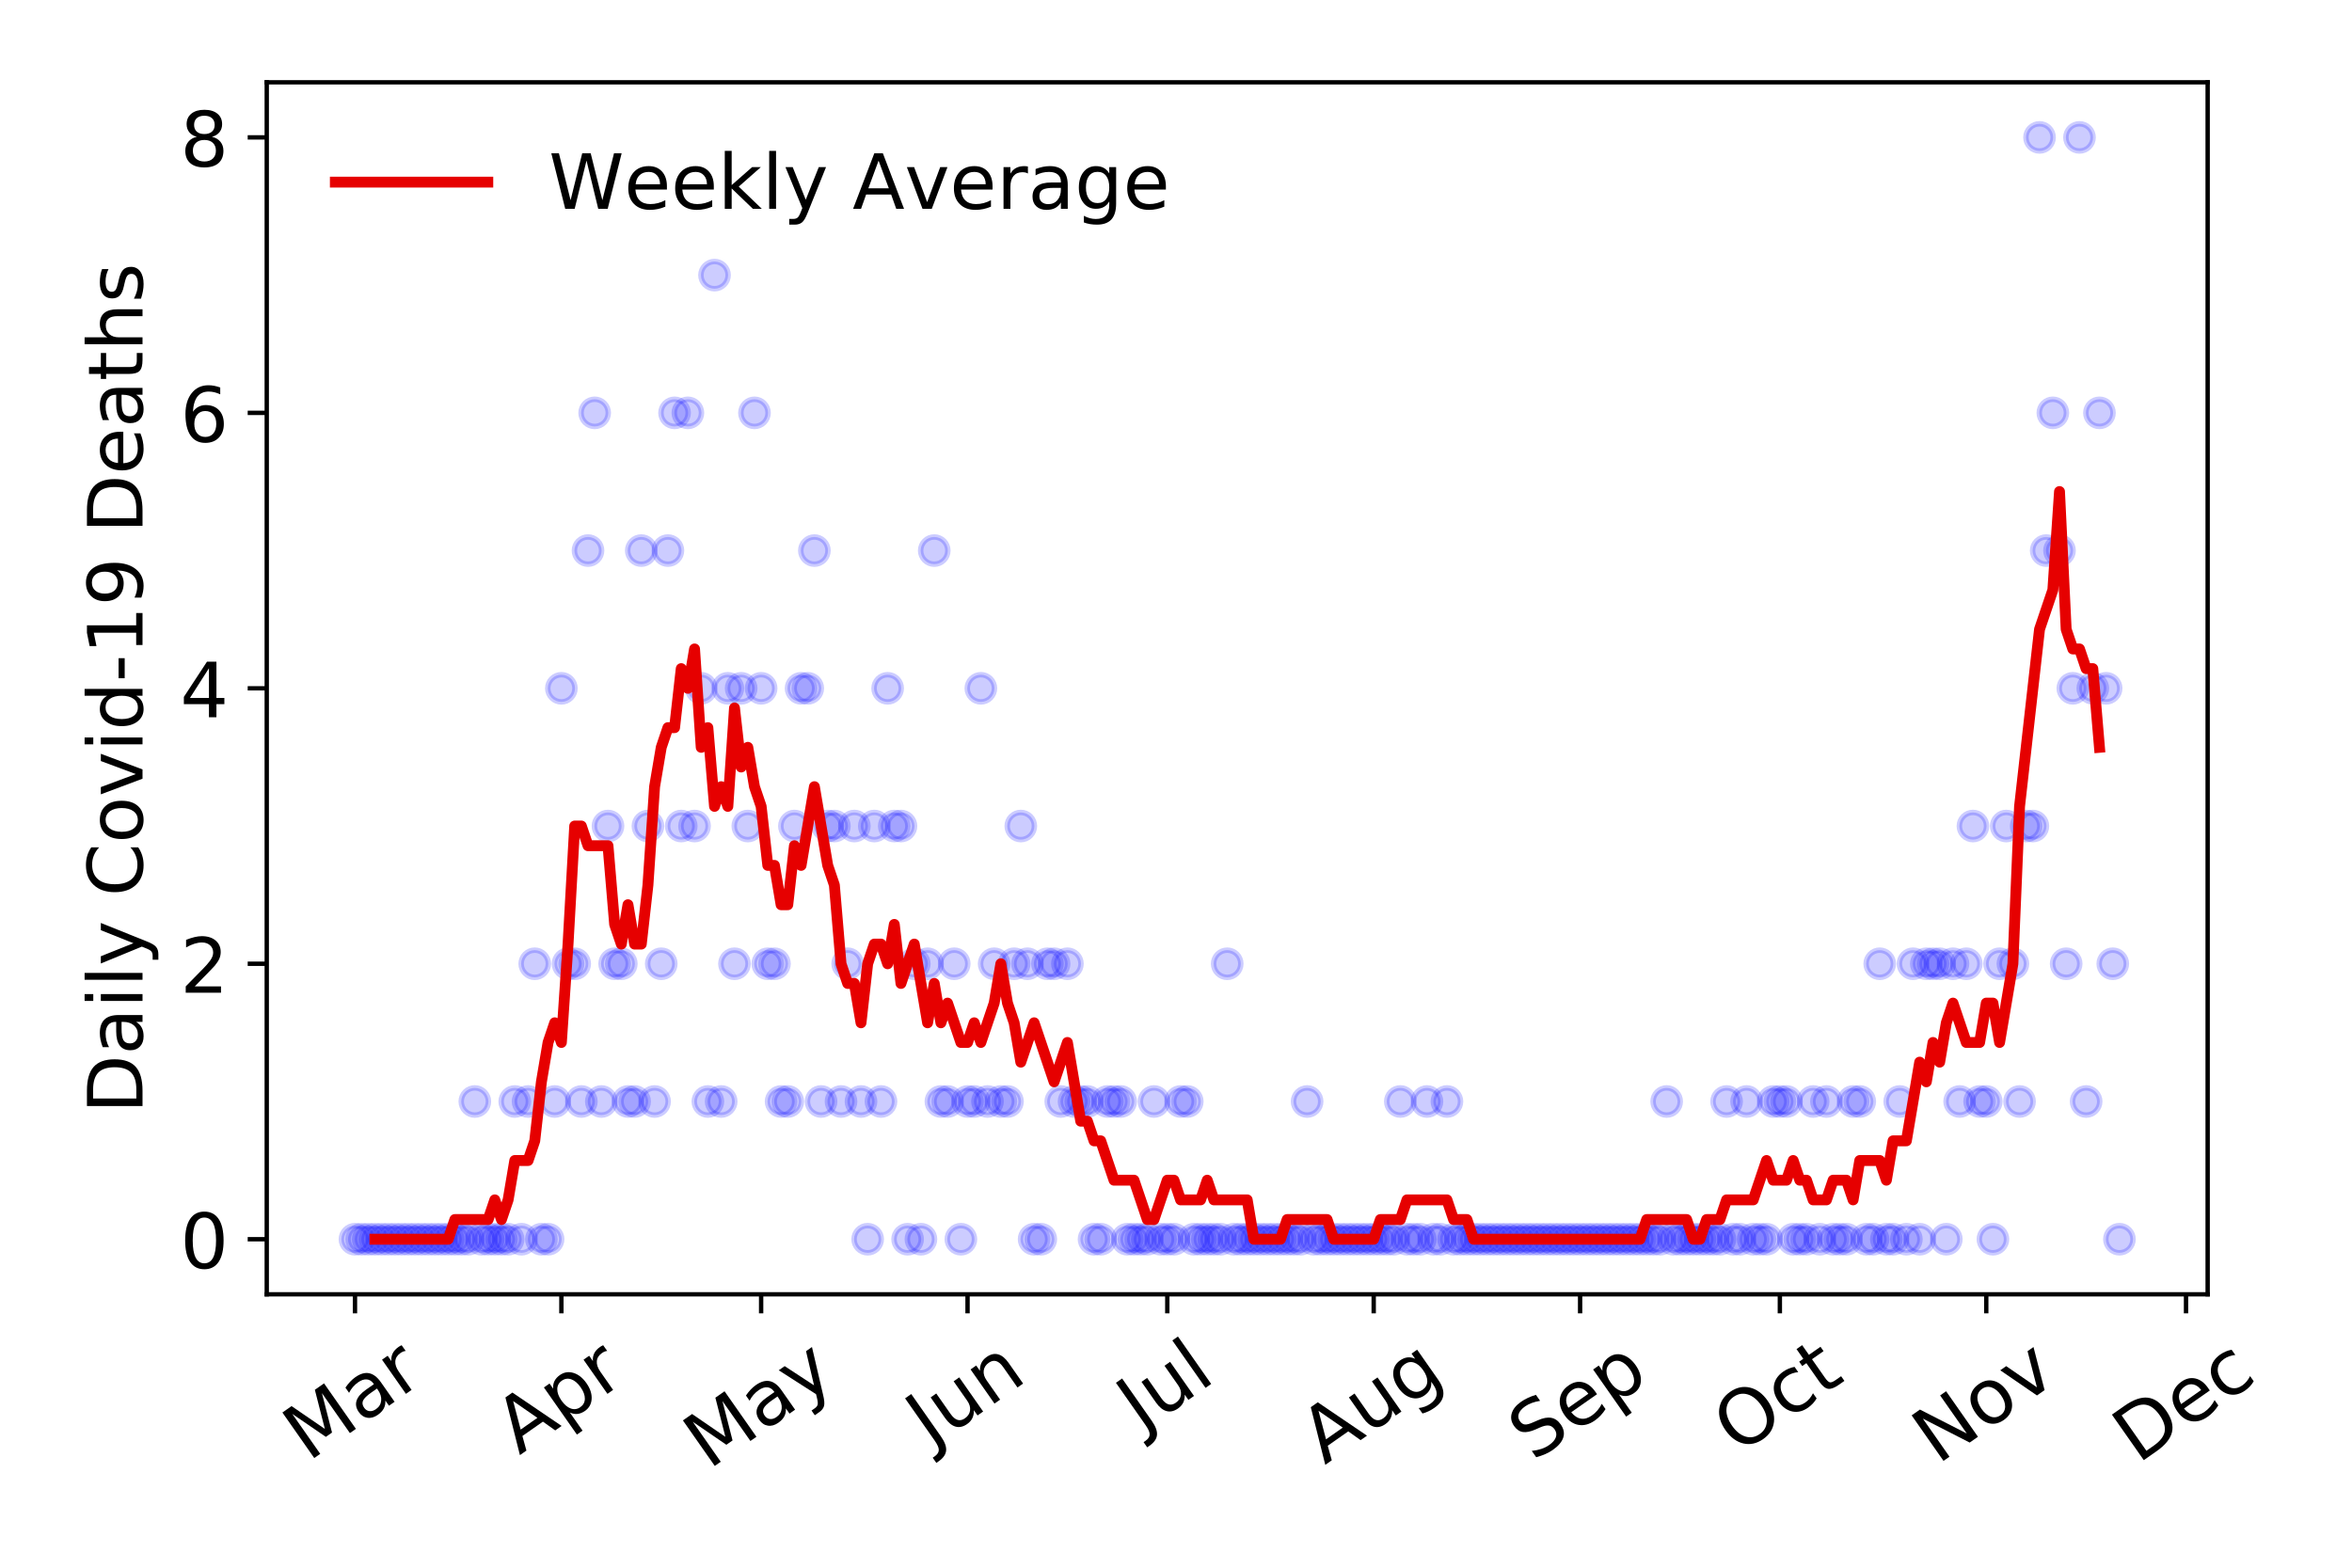 <?xml version="1.0" encoding="utf-8" standalone="no"?>
<!DOCTYPE svg PUBLIC "-//W3C//DTD SVG 1.1//EN"
  "http://www.w3.org/Graphics/SVG/1.1/DTD/svg11.dtd">
<!-- Created with matplotlib (https://matplotlib.org/) -->
<svg height="288pt" version="1.1" viewBox="0 0 432 288" width="432pt" xmlns="http://www.w3.org/2000/svg" xmlns:xlink="http://www.w3.org/1999/xlink">
 <defs>
  <style type="text/css">
*{stroke-linecap:butt;stroke-linejoin:round;}
  </style>
 </defs>
 <g id="figure_1">
  <g id="patch_1">
   <path d="M 0 288 
L 432 288 
L 432 0 
L 0 0 
z
" style="fill:#ffffff;"/>
  </g>
  <g id="axes_1">
   <g id="patch_2">
    <path d="M 48.995 237.778 
L 405.488 237.778 
L 405.488 15.12 
L 48.995 15.12 
z
" style="fill:#ffffff;"/>
   </g>
   <g id="matplotlib.axis_1">
    <g id="xtick_1">
     <g id="line2d_1">
      <defs>
       <path d="M 0 0 
L 0 3.5 
" id="m75f204571a" style="stroke:#000000;stroke-width:0.8;"/>
      </defs>
      <g>
       <use style="stroke:#000000;stroke-width:0.8;" x="65.199" xlink:href="#m75f204571a" y="237.778"/>
      </g>
     </g>
     <g id="text_1">
      <!-- Mar -->
      <defs>
       <path d="M 9.812 72.906 
L 24.516 72.906 
L 43.109 23.297 
L 61.812 72.906 
L 76.516 72.906 
L 76.516 0 
L 66.891 0 
L 66.891 64.016 
L 48.094 14.016 
L 38.188 14.016 
L 19.391 64.016 
L 19.391 0 
L 9.812 0 
z
" id="DejaVuSans-77"/>
       <path d="M 34.281 27.484 
Q 23.391 27.484 19.188 25 
Q 14.984 22.516 14.984 16.5 
Q 14.984 11.719 18.141 8.906 
Q 21.297 6.109 26.703 6.109 
Q 34.188 6.109 38.703 11.406 
Q 43.219 16.703 43.219 25.484 
L 43.219 27.484 
z
M 52.203 31.203 
L 52.203 0 
L 43.219 0 
L 43.219 8.297 
Q 40.141 3.328 35.547 0.953 
Q 30.953 -1.422 24.312 -1.422 
Q 15.922 -1.422 10.953 3.297 
Q 6 8.016 6 15.922 
Q 6 25.141 12.172 29.828 
Q 18.359 34.516 30.609 34.516 
L 43.219 34.516 
L 43.219 35.406 
Q 43.219 41.609 39.141 45 
Q 35.062 48.391 27.688 48.391 
Q 23 48.391 18.547 47.266 
Q 14.109 46.141 10.016 43.891 
L 10.016 52.203 
Q 14.938 54.109 19.578 55.047 
Q 24.219 56 28.609 56 
Q 40.484 56 46.344 49.844 
Q 52.203 43.703 52.203 31.203 
z
" id="DejaVuSans-97"/>
       <path d="M 41.109 46.297 
Q 39.594 47.172 37.812 47.578 
Q 36.031 48 33.891 48 
Q 26.266 48 22.188 43.047 
Q 18.109 38.094 18.109 28.812 
L 18.109 0 
L 9.078 0 
L 9.078 54.688 
L 18.109 54.688 
L 18.109 46.188 
Q 20.953 51.172 25.484 53.578 
Q 30.031 56 36.531 56 
Q 37.453 56 38.578 55.875 
Q 39.703 55.766 41.062 55.516 
z
" id="DejaVuSans-114"/>
      </defs>
      <g transform="translate(56.596 268.643)rotate(-35)scale(0.14 -0.14)">
       <use xlink:href="#DejaVuSans-77"/>
       <use x="86.279" xlink:href="#DejaVuSans-97"/>
       <use x="147.559" xlink:href="#DejaVuSans-114"/>
      </g>
     </g>
    </g>
    <g id="xtick_2">
     <g id="line2d_2">
      <g>
       <use style="stroke:#000000;stroke-width:0.8;" x="103.111" xlink:href="#m75f204571a" y="237.778"/>
      </g>
     </g>
     <g id="text_2">
      <!-- Apr -->
      <defs>
       <path d="M 34.188 63.188 
L 20.797 26.906 
L 47.609 26.906 
z
M 28.609 72.906 
L 39.797 72.906 
L 67.578 0 
L 57.328 0 
L 50.688 18.703 
L 17.828 18.703 
L 11.188 0 
L 0.781 0 
z
" id="DejaVuSans-65"/>
       <path d="M 18.109 8.203 
L 18.109 -20.797 
L 9.078 -20.797 
L 9.078 54.688 
L 18.109 54.688 
L 18.109 46.391 
Q 20.953 51.266 25.266 53.625 
Q 29.594 56 35.594 56 
Q 45.562 56 51.781 48.094 
Q 58.016 40.188 58.016 27.297 
Q 58.016 14.406 51.781 6.484 
Q 45.562 -1.422 35.594 -1.422 
Q 29.594 -1.422 25.266 0.953 
Q 20.953 3.328 18.109 8.203 
z
M 48.688 27.297 
Q 48.688 37.203 44.609 42.844 
Q 40.531 48.484 33.406 48.484 
Q 26.266 48.484 22.188 42.844 
Q 18.109 37.203 18.109 27.297 
Q 18.109 17.391 22.188 11.75 
Q 26.266 6.109 33.406 6.109 
Q 40.531 6.109 44.609 11.75 
Q 48.688 17.391 48.688 27.297 
z
" id="DejaVuSans-112"/>
      </defs>
      <g transform="translate(95.407 267.384)rotate(-35)scale(0.14 -0.14)">
       <use xlink:href="#DejaVuSans-65"/>
       <use x="68.408" xlink:href="#DejaVuSans-112"/>
       <use x="131.885" xlink:href="#DejaVuSans-114"/>
      </g>
     </g>
    </g>
    <g id="xtick_3">
     <g id="line2d_3">
      <g>
       <use style="stroke:#000000;stroke-width:0.8;" x="139.8" xlink:href="#m75f204571a" y="237.778"/>
      </g>
     </g>
     <g id="text_3">
      <!-- May -->
      <defs>
       <path d="M 32.172 -5.078 
Q 28.375 -14.844 24.75 -17.812 
Q 21.141 -20.797 15.094 -20.797 
L 7.906 -20.797 
L 7.906 -13.281 
L 13.188 -13.281 
Q 16.891 -13.281 18.938 -11.516 
Q 21 -9.766 23.484 -3.219 
L 25.094 0.875 
L 2.984 54.688 
L 12.5 54.688 
L 29.594 11.922 
L 46.688 54.688 
L 56.203 54.688 
z
" id="DejaVuSans-121"/>
      </defs>
      <g transform="translate(130.16 270.094)rotate(-35)scale(0.14 -0.14)">
       <use xlink:href="#DejaVuSans-77"/>
       <use x="86.279" xlink:href="#DejaVuSans-97"/>
       <use x="147.559" xlink:href="#DejaVuSans-121"/>
      </g>
     </g>
    </g>
    <g id="xtick_4">
     <g id="line2d_4">
      <g>
       <use style="stroke:#000000;stroke-width:0.8;" x="177.712" xlink:href="#m75f204571a" y="237.778"/>
      </g>
     </g>
     <g id="text_4">
      <!-- Jun -->
      <defs>
       <path d="M 9.812 72.906 
L 19.672 72.906 
L 19.672 5.078 
Q 19.672 -8.109 14.672 -14.062 
Q 9.672 -20.016 -1.422 -20.016 
L -5.172 -20.016 
L -5.172 -11.719 
L -2.094 -11.719 
Q 4.438 -11.719 7.125 -8.047 
Q 9.812 -4.391 9.812 5.078 
z
" id="DejaVuSans-74"/>
       <path d="M 8.5 21.578 
L 8.5 54.688 
L 17.484 54.688 
L 17.484 21.922 
Q 17.484 14.156 20.5 10.266 
Q 23.531 6.391 29.594 6.391 
Q 36.859 6.391 41.078 11.031 
Q 45.312 15.672 45.312 23.688 
L 45.312 54.688 
L 54.297 54.688 
L 54.297 0 
L 45.312 0 
L 45.312 8.406 
Q 42.047 3.422 37.719 1 
Q 33.406 -1.422 27.688 -1.422 
Q 18.266 -1.422 13.375 4.438 
Q 8.5 10.297 8.5 21.578 
z
M 31.109 56 
z
" id="DejaVuSans-117"/>
       <path d="M 54.891 33.016 
L 54.891 0 
L 45.906 0 
L 45.906 32.719 
Q 45.906 40.484 42.875 44.328 
Q 39.844 48.188 33.797 48.188 
Q 26.516 48.188 22.312 43.547 
Q 18.109 38.922 18.109 30.906 
L 18.109 0 
L 9.078 0 
L 9.078 54.688 
L 18.109 54.688 
L 18.109 46.188 
Q 21.344 51.125 25.703 53.562 
Q 30.078 56 35.797 56 
Q 45.219 56 50.047 50.172 
Q 54.891 44.344 54.891 33.016 
z
" id="DejaVuSans-110"/>
      </defs>
      <g transform="translate(170.968 266.039)rotate(-35)scale(0.14 -0.14)">
       <use xlink:href="#DejaVuSans-74"/>
       <use x="29.492" xlink:href="#DejaVuSans-117"/>
       <use x="92.871" xlink:href="#DejaVuSans-110"/>
      </g>
     </g>
    </g>
    <g id="xtick_5">
     <g id="line2d_5">
      <g>
       <use style="stroke:#000000;stroke-width:0.8;" x="214.4" xlink:href="#m75f204571a" y="237.778"/>
      </g>
     </g>
     <g id="text_5">
      <!-- Jul -->
      <defs>
       <path d="M 9.422 75.984 
L 18.406 75.984 
L 18.406 0 
L 9.422 0 
z
" id="DejaVuSans-108"/>
      </defs>
      <g transform="translate(209.698 263.181)rotate(-35)scale(0.14 -0.14)">
       <use xlink:href="#DejaVuSans-74"/>
       <use x="29.492" xlink:href="#DejaVuSans-117"/>
       <use x="92.871" xlink:href="#DejaVuSans-108"/>
      </g>
     </g>
    </g>
    <g id="xtick_6">
     <g id="line2d_6">
      <g>
       <use style="stroke:#000000;stroke-width:0.8;" x="252.312" xlink:href="#m75f204571a" y="237.778"/>
      </g>
     </g>
     <g id="text_6">
      <!-- Aug -->
      <defs>
       <path d="M 45.406 27.984 
Q 45.406 37.75 41.375 43.109 
Q 37.359 48.484 30.078 48.484 
Q 22.859 48.484 18.828 43.109 
Q 14.797 37.75 14.797 27.984 
Q 14.797 18.266 18.828 12.891 
Q 22.859 7.516 30.078 7.516 
Q 37.359 7.516 41.375 12.891 
Q 45.406 18.266 45.406 27.984 
z
M 54.391 6.781 
Q 54.391 -7.172 48.188 -13.984 
Q 42 -20.797 29.203 -20.797 
Q 24.469 -20.797 20.266 -20.094 
Q 16.062 -19.391 12.109 -17.922 
L 12.109 -9.188 
Q 16.062 -11.328 19.922 -12.344 
Q 23.781 -13.375 27.781 -13.375 
Q 36.625 -13.375 41.016 -8.766 
Q 45.406 -4.156 45.406 5.172 
L 45.406 9.625 
Q 42.625 4.781 38.281 2.391 
Q 33.938 0 27.875 0 
Q 17.828 0 11.672 7.656 
Q 5.516 15.328 5.516 27.984 
Q 5.516 40.672 11.672 48.328 
Q 17.828 56 27.875 56 
Q 33.938 56 38.281 53.609 
Q 42.625 51.219 45.406 46.391 
L 45.406 54.688 
L 54.391 54.688 
z
" id="DejaVuSans-103"/>
      </defs>
      <g transform="translate(243.331 269.172)rotate(-35)scale(0.14 -0.14)">
       <use xlink:href="#DejaVuSans-65"/>
       <use x="68.408" xlink:href="#DejaVuSans-117"/>
       <use x="131.787" xlink:href="#DejaVuSans-103"/>
      </g>
     </g>
    </g>
    <g id="xtick_7">
     <g id="line2d_7">
      <g>
       <use style="stroke:#000000;stroke-width:0.8;" x="290.224" xlink:href="#m75f204571a" y="237.778"/>
      </g>
     </g>
     <g id="text_7">
      <!-- Sep -->
      <defs>
       <path d="M 53.516 70.516 
L 53.516 60.891 
Q 47.906 63.578 42.922 64.891 
Q 37.938 66.219 33.297 66.219 
Q 25.25 66.219 20.875 63.094 
Q 16.5 59.969 16.5 54.203 
Q 16.5 49.359 19.406 46.891 
Q 22.312 44.438 30.422 42.922 
L 36.375 41.703 
Q 47.406 39.594 52.656 34.297 
Q 57.906 29 57.906 20.125 
Q 57.906 9.516 50.797 4.047 
Q 43.703 -1.422 29.984 -1.422 
Q 24.812 -1.422 18.969 -0.25 
Q 13.141 0.922 6.891 3.219 
L 6.891 13.375 
Q 12.891 10.016 18.656 8.297 
Q 24.422 6.594 29.984 6.594 
Q 38.422 6.594 43.016 9.906 
Q 47.609 13.234 47.609 19.391 
Q 47.609 24.75 44.312 27.781 
Q 41.016 30.812 33.5 32.328 
L 27.484 33.5 
Q 16.453 35.688 11.516 40.375 
Q 6.594 45.062 6.594 53.422 
Q 6.594 63.094 13.406 68.656 
Q 20.219 74.219 32.172 74.219 
Q 37.312 74.219 42.625 73.281 
Q 47.953 72.359 53.516 70.516 
z
" id="DejaVuSans-83"/>
       <path d="M 56.203 29.594 
L 56.203 25.203 
L 14.891 25.203 
Q 15.484 15.922 20.484 11.062 
Q 25.484 6.203 34.422 6.203 
Q 39.594 6.203 44.453 7.469 
Q 49.312 8.734 54.109 11.281 
L 54.109 2.781 
Q 49.266 0.734 44.188 -0.344 
Q 39.109 -1.422 33.891 -1.422 
Q 20.797 -1.422 13.156 6.188 
Q 5.516 13.812 5.516 26.812 
Q 5.516 40.234 12.766 48.109 
Q 20.016 56 32.328 56 
Q 43.359 56 49.781 48.891 
Q 56.203 41.797 56.203 29.594 
z
M 47.219 32.234 
Q 47.125 39.594 43.094 43.984 
Q 39.062 48.391 32.422 48.391 
Q 24.906 48.391 20.391 44.141 
Q 15.875 39.891 15.188 32.172 
z
" id="DejaVuSans-101"/>
      </defs>
      <g transform="translate(281.631 268.629)rotate(-35)scale(0.14 -0.14)">
       <use xlink:href="#DejaVuSans-83"/>
       <use x="63.477" xlink:href="#DejaVuSans-101"/>
       <use x="125" xlink:href="#DejaVuSans-112"/>
      </g>
     </g>
    </g>
    <g id="xtick_8">
     <g id="line2d_8">
      <g>
       <use style="stroke:#000000;stroke-width:0.8;" x="326.913" xlink:href="#m75f204571a" y="237.778"/>
      </g>
     </g>
     <g id="text_8">
      <!-- Oct -->
      <defs>
       <path d="M 39.406 66.219 
Q 28.656 66.219 22.328 58.203 
Q 16.016 50.203 16.016 36.375 
Q 16.016 22.609 22.328 14.594 
Q 28.656 6.594 39.406 6.594 
Q 50.141 6.594 56.422 14.594 
Q 62.703 22.609 62.703 36.375 
Q 62.703 50.203 56.422 58.203 
Q 50.141 66.219 39.406 66.219 
z
M 39.406 74.219 
Q 54.734 74.219 63.906 63.938 
Q 73.094 53.656 73.094 36.375 
Q 73.094 19.141 63.906 8.859 
Q 54.734 -1.422 39.406 -1.422 
Q 24.031 -1.422 14.812 8.828 
Q 5.609 19.094 5.609 36.375 
Q 5.609 53.656 14.812 63.938 
Q 24.031 74.219 39.406 74.219 
z
" id="DejaVuSans-79"/>
       <path d="M 48.781 52.594 
L 48.781 44.188 
Q 44.969 46.297 41.141 47.344 
Q 37.312 48.391 33.406 48.391 
Q 24.656 48.391 19.812 42.844 
Q 14.984 37.312 14.984 27.297 
Q 14.984 17.281 19.812 11.734 
Q 24.656 6.203 33.406 6.203 
Q 37.312 6.203 41.141 7.25 
Q 44.969 8.297 48.781 10.406 
L 48.781 2.094 
Q 45.016 0.344 40.984 -0.531 
Q 36.969 -1.422 32.422 -1.422 
Q 20.062 -1.422 12.781 6.344 
Q 5.516 14.109 5.516 27.297 
Q 5.516 40.672 12.859 48.328 
Q 20.219 56 33.016 56 
Q 37.156 56 41.109 55.141 
Q 45.062 54.297 48.781 52.594 
z
" id="DejaVuSans-99"/>
       <path d="M 18.312 70.219 
L 18.312 54.688 
L 36.812 54.688 
L 36.812 47.703 
L 18.312 47.703 
L 18.312 18.016 
Q 18.312 11.328 20.141 9.422 
Q 21.969 7.516 27.594 7.516 
L 36.812 7.516 
L 36.812 0 
L 27.594 0 
Q 17.188 0 13.234 3.875 
Q 9.281 7.766 9.281 18.016 
L 9.281 47.703 
L 2.688 47.703 
L 2.688 54.688 
L 9.281 54.688 
L 9.281 70.219 
z
" id="DejaVuSans-116"/>
      </defs>
      <g transform="translate(319.214 267.377)rotate(-35)scale(0.14 -0.14)">
       <use xlink:href="#DejaVuSans-79"/>
       <use x="78.711" xlink:href="#DejaVuSans-99"/>
       <use x="133.691" xlink:href="#DejaVuSans-116"/>
      </g>
     </g>
    </g>
    <g id="xtick_9">
     <g id="line2d_9">
      <g>
       <use style="stroke:#000000;stroke-width:0.8;" x="364.825" xlink:href="#m75f204571a" y="237.778"/>
      </g>
     </g>
     <g id="text_9">
      <!-- Nov -->
      <defs>
       <path d="M 9.812 72.906 
L 23.094 72.906 
L 55.422 11.922 
L 55.422 72.906 
L 64.984 72.906 
L 64.984 0 
L 51.703 0 
L 19.391 60.984 
L 19.391 0 
L 9.812 0 
z
" id="DejaVuSans-78"/>
       <path d="M 30.609 48.391 
Q 23.391 48.391 19.188 42.75 
Q 14.984 37.109 14.984 27.297 
Q 14.984 17.484 19.156 11.844 
Q 23.344 6.203 30.609 6.203 
Q 37.797 6.203 41.984 11.859 
Q 46.188 17.531 46.188 27.297 
Q 46.188 37.016 41.984 42.703 
Q 37.797 48.391 30.609 48.391 
z
M 30.609 56 
Q 42.328 56 49.016 48.375 
Q 55.719 40.766 55.719 27.297 
Q 55.719 13.875 49.016 6.219 
Q 42.328 -1.422 30.609 -1.422 
Q 18.844 -1.422 12.172 6.219 
Q 5.516 13.875 5.516 27.297 
Q 5.516 40.766 12.172 48.375 
Q 18.844 56 30.609 56 
z
" id="DejaVuSans-111"/>
       <path d="M 2.984 54.688 
L 12.5 54.688 
L 29.594 8.797 
L 46.688 54.688 
L 56.203 54.688 
L 35.688 0 
L 23.484 0 
z
" id="DejaVuSans-118"/>
      </defs>
      <g transform="translate(355.848 269.166)rotate(-35)scale(0.14 -0.14)">
       <use xlink:href="#DejaVuSans-78"/>
       <use x="74.805" xlink:href="#DejaVuSans-111"/>
       <use x="135.986" xlink:href="#DejaVuSans-118"/>
      </g>
     </g>
    </g>
    <g id="xtick_10">
     <g id="line2d_10">
      <g>
       <use style="stroke:#000000;stroke-width:0.8;" x="401.513" xlink:href="#m75f204571a" y="237.778"/>
      </g>
     </g>
     <g id="text_10">
      <!-- Dec -->
      <defs>
       <path d="M 19.672 64.797 
L 19.672 8.109 
L 31.594 8.109 
Q 46.688 8.109 53.688 14.938 
Q 60.688 21.781 60.688 36.531 
Q 60.688 51.172 53.688 57.984 
Q 46.688 64.797 31.594 64.797 
z
M 9.812 72.906 
L 30.078 72.906 
Q 51.266 72.906 61.172 64.094 
Q 71.094 55.281 71.094 36.531 
Q 71.094 17.672 61.125 8.828 
Q 51.172 0 30.078 0 
L 9.812 0 
z
" id="DejaVuSans-68"/>
      </defs>
      <g transform="translate(392.633 269.032)rotate(-35)scale(0.14 -0.14)">
       <use xlink:href="#DejaVuSans-68"/>
       <use x="77.002" xlink:href="#DejaVuSans-101"/>
       <use x="138.525" xlink:href="#DejaVuSans-99"/>
      </g>
     </g>
    </g>
   </g>
   <g id="matplotlib.axis_2">
    <g id="ytick_1">
     <g id="line2d_11">
      <defs>
       <path d="M 0 0 
L -3.5 0 
" id="mbd7d8ddefd" style="stroke:#000000;stroke-width:0.8;"/>
      </defs>
      <g>
       <use style="stroke:#000000;stroke-width:0.8;" x="48.995" xlink:href="#mbd7d8ddefd" y="227.657"/>
      </g>
     </g>
     <g id="text_11">
      <!-- 0 -->
      <defs>
       <path d="M 31.781 66.406 
Q 24.172 66.406 20.328 58.906 
Q 16.5 51.422 16.5 36.375 
Q 16.5 21.391 20.328 13.891 
Q 24.172 6.391 31.781 6.391 
Q 39.453 6.391 43.281 13.891 
Q 47.125 21.391 47.125 36.375 
Q 47.125 51.422 43.281 58.906 
Q 39.453 66.406 31.781 66.406 
z
M 31.781 74.219 
Q 44.047 74.219 50.516 64.516 
Q 56.984 54.828 56.984 36.375 
Q 56.984 17.969 50.516 8.266 
Q 44.047 -1.422 31.781 -1.422 
Q 19.531 -1.422 13.062 8.266 
Q 6.594 17.969 6.594 36.375 
Q 6.594 54.828 13.062 64.516 
Q 19.531 74.219 31.781 74.219 
z
" id="DejaVuSans-48"/>
      </defs>
      <g transform="translate(33.087 232.976)scale(0.14 -0.14)">
       <use xlink:href="#DejaVuSans-48"/>
      </g>
     </g>
    </g>
    <g id="ytick_2">
     <g id="line2d_12">
      <g>
       <use style="stroke:#000000;stroke-width:0.8;" x="48.995" xlink:href="#mbd7d8ddefd" y="177.053"/>
      </g>
     </g>
     <g id="text_12">
      <!-- 2 -->
      <defs>
       <path d="M 19.188 8.297 
L 53.609 8.297 
L 53.609 0 
L 7.328 0 
L 7.328 8.297 
Q 12.938 14.109 22.625 23.891 
Q 32.328 33.688 34.812 36.531 
Q 39.547 41.844 41.422 45.531 
Q 43.312 49.219 43.312 52.781 
Q 43.312 58.594 39.234 62.25 
Q 35.156 65.922 28.609 65.922 
Q 23.969 65.922 18.812 64.312 
Q 13.672 62.703 7.812 59.422 
L 7.812 69.391 
Q 13.766 71.781 18.938 73 
Q 24.125 74.219 28.422 74.219 
Q 39.75 74.219 46.484 68.547 
Q 53.219 62.891 53.219 53.422 
Q 53.219 48.922 51.531 44.891 
Q 49.859 40.875 45.406 35.406 
Q 44.188 33.984 37.641 27.219 
Q 31.109 20.453 19.188 8.297 
z
" id="DejaVuSans-50"/>
      </defs>
      <g transform="translate(33.087 182.372)scale(0.14 -0.14)">
       <use xlink:href="#DejaVuSans-50"/>
      </g>
     </g>
    </g>
    <g id="ytick_3">
     <g id="line2d_13">
      <g>
       <use style="stroke:#000000;stroke-width:0.8;" x="48.995" xlink:href="#mbd7d8ddefd" y="126.449"/>
      </g>
     </g>
     <g id="text_13">
      <!-- 4 -->
      <defs>
       <path d="M 37.797 64.312 
L 12.891 25.391 
L 37.797 25.391 
z
M 35.203 72.906 
L 47.609 72.906 
L 47.609 25.391 
L 58.016 25.391 
L 58.016 17.188 
L 47.609 17.188 
L 47.609 0 
L 37.797 0 
L 37.797 17.188 
L 4.891 17.188 
L 4.891 26.703 
z
" id="DejaVuSans-52"/>
      </defs>
      <g transform="translate(33.087 131.768)scale(0.14 -0.14)">
       <use xlink:href="#DejaVuSans-52"/>
      </g>
     </g>
    </g>
    <g id="ytick_4">
     <g id="line2d_14">
      <g>
       <use style="stroke:#000000;stroke-width:0.8;" x="48.995" xlink:href="#mbd7d8ddefd" y="75.845"/>
      </g>
     </g>
     <g id="text_14">
      <!-- 6 -->
      <defs>
       <path d="M 33.016 40.375 
Q 26.375 40.375 22.484 35.828 
Q 18.609 31.297 18.609 23.391 
Q 18.609 15.531 22.484 10.953 
Q 26.375 6.391 33.016 6.391 
Q 39.656 6.391 43.531 10.953 
Q 47.406 15.531 47.406 23.391 
Q 47.406 31.297 43.531 35.828 
Q 39.656 40.375 33.016 40.375 
z
M 52.594 71.297 
L 52.594 62.312 
Q 48.875 64.062 45.094 64.984 
Q 41.312 65.922 37.594 65.922 
Q 27.828 65.922 22.672 59.328 
Q 17.531 52.734 16.797 39.406 
Q 19.672 43.656 24.016 45.922 
Q 28.375 48.188 33.594 48.188 
Q 44.578 48.188 50.953 41.516 
Q 57.328 34.859 57.328 23.391 
Q 57.328 12.156 50.688 5.359 
Q 44.047 -1.422 33.016 -1.422 
Q 20.359 -1.422 13.672 8.266 
Q 6.984 17.969 6.984 36.375 
Q 6.984 53.656 15.188 63.938 
Q 23.391 74.219 37.203 74.219 
Q 40.922 74.219 44.703 73.484 
Q 48.484 72.75 52.594 71.297 
z
" id="DejaVuSans-54"/>
      </defs>
      <g transform="translate(33.087 81.164)scale(0.14 -0.14)">
       <use xlink:href="#DejaVuSans-54"/>
      </g>
     </g>
    </g>
    <g id="ytick_5">
     <g id="line2d_15">
      <g>
       <use style="stroke:#000000;stroke-width:0.8;" x="48.995" xlink:href="#mbd7d8ddefd" y="25.241"/>
      </g>
     </g>
     <g id="text_15">
      <!-- 8 -->
      <defs>
       <path d="M 31.781 34.625 
Q 24.75 34.625 20.719 30.859 
Q 16.703 27.094 16.703 20.516 
Q 16.703 13.922 20.719 10.156 
Q 24.75 6.391 31.781 6.391 
Q 38.812 6.391 42.859 10.172 
Q 46.922 13.969 46.922 20.516 
Q 46.922 27.094 42.891 30.859 
Q 38.875 34.625 31.781 34.625 
z
M 21.922 38.812 
Q 15.578 40.375 12.031 44.719 
Q 8.5 49.078 8.5 55.328 
Q 8.5 64.062 14.719 69.141 
Q 20.953 74.219 31.781 74.219 
Q 42.672 74.219 48.875 69.141 
Q 55.078 64.062 55.078 55.328 
Q 55.078 49.078 51.531 44.719 
Q 48 40.375 41.703 38.812 
Q 48.828 37.156 52.797 32.312 
Q 56.781 27.484 56.781 20.516 
Q 56.781 9.906 50.312 4.234 
Q 43.844 -1.422 31.781 -1.422 
Q 19.734 -1.422 13.25 4.234 
Q 6.781 9.906 6.781 20.516 
Q 6.781 27.484 10.781 32.312 
Q 14.797 37.156 21.922 38.812 
z
M 18.312 54.391 
Q 18.312 48.734 21.844 45.562 
Q 25.391 42.391 31.781 42.391 
Q 38.141 42.391 41.719 45.562 
Q 45.312 48.734 45.312 54.391 
Q 45.312 60.062 41.719 63.234 
Q 38.141 66.406 31.781 66.406 
Q 25.391 66.406 21.844 63.234 
Q 18.312 60.062 18.312 54.391 
z
" id="DejaVuSans-56"/>
      </defs>
      <g transform="translate(33.087 30.56)scale(0.14 -0.14)">
       <use xlink:href="#DejaVuSans-56"/>
      </g>
     </g>
    </g>
    <g id="text_16">
     <!-- Daily Covid-19 Deaths -->
     <defs>
      <path d="M 9.422 54.688 
L 18.406 54.688 
L 18.406 0 
L 9.422 0 
z
M 9.422 75.984 
L 18.406 75.984 
L 18.406 64.594 
L 9.422 64.594 
z
" id="DejaVuSans-105"/>
      <path id="DejaVuSans-32"/>
      <path d="M 64.406 67.281 
L 64.406 56.891 
Q 59.422 61.531 53.781 63.812 
Q 48.141 66.109 41.797 66.109 
Q 29.297 66.109 22.656 58.469 
Q 16.016 50.828 16.016 36.375 
Q 16.016 21.969 22.656 14.328 
Q 29.297 6.688 41.797 6.688 
Q 48.141 6.688 53.781 8.984 
Q 59.422 11.281 64.406 15.922 
L 64.406 5.609 
Q 59.234 2.094 53.438 0.328 
Q 47.656 -1.422 41.219 -1.422 
Q 24.656 -1.422 15.125 8.703 
Q 5.609 18.844 5.609 36.375 
Q 5.609 53.953 15.125 64.078 
Q 24.656 74.219 41.219 74.219 
Q 47.75 74.219 53.531 72.484 
Q 59.328 70.75 64.406 67.281 
z
" id="DejaVuSans-67"/>
      <path d="M 45.406 46.391 
L 45.406 75.984 
L 54.391 75.984 
L 54.391 0 
L 45.406 0 
L 45.406 8.203 
Q 42.578 3.328 38.25 0.953 
Q 33.938 -1.422 27.875 -1.422 
Q 17.969 -1.422 11.734 6.484 
Q 5.516 14.406 5.516 27.297 
Q 5.516 40.188 11.734 48.094 
Q 17.969 56 27.875 56 
Q 33.938 56 38.25 53.625 
Q 42.578 51.266 45.406 46.391 
z
M 14.797 27.297 
Q 14.797 17.391 18.875 11.75 
Q 22.953 6.109 30.078 6.109 
Q 37.203 6.109 41.297 11.75 
Q 45.406 17.391 45.406 27.297 
Q 45.406 37.203 41.297 42.844 
Q 37.203 48.484 30.078 48.484 
Q 22.953 48.484 18.875 42.844 
Q 14.797 37.203 14.797 27.297 
z
" id="DejaVuSans-100"/>
      <path d="M 4.891 31.391 
L 31.203 31.391 
L 31.203 23.391 
L 4.891 23.391 
z
" id="DejaVuSans-45"/>
      <path d="M 12.406 8.297 
L 28.516 8.297 
L 28.516 63.922 
L 10.984 60.406 
L 10.984 69.391 
L 28.422 72.906 
L 38.281 72.906 
L 38.281 8.297 
L 54.391 8.297 
L 54.391 0 
L 12.406 0 
z
" id="DejaVuSans-49"/>
      <path d="M 10.984 1.516 
L 10.984 10.5 
Q 14.703 8.734 18.5 7.812 
Q 22.312 6.891 25.984 6.891 
Q 35.75 6.891 40.891 13.453 
Q 46.047 20.016 46.781 33.406 
Q 43.953 29.203 39.594 26.953 
Q 35.25 24.703 29.984 24.703 
Q 19.047 24.703 12.672 31.312 
Q 6.297 37.938 6.297 49.422 
Q 6.297 60.641 12.938 67.422 
Q 19.578 74.219 30.609 74.219 
Q 43.266 74.219 49.922 64.516 
Q 56.594 54.828 56.594 36.375 
Q 56.594 19.141 48.406 8.859 
Q 40.234 -1.422 26.422 -1.422 
Q 22.703 -1.422 18.891 -0.688 
Q 15.094 0.047 10.984 1.516 
z
M 30.609 32.422 
Q 37.25 32.422 41.125 36.953 
Q 45.016 41.5 45.016 49.422 
Q 45.016 57.281 41.125 61.844 
Q 37.25 66.406 30.609 66.406 
Q 23.969 66.406 20.094 61.844 
Q 16.219 57.281 16.219 49.422 
Q 16.219 41.5 20.094 36.953 
Q 23.969 32.422 30.609 32.422 
z
" id="DejaVuSans-57"/>
      <path d="M 54.891 33.016 
L 54.891 0 
L 45.906 0 
L 45.906 32.719 
Q 45.906 40.484 42.875 44.328 
Q 39.844 48.188 33.797 48.188 
Q 26.516 48.188 22.312 43.547 
Q 18.109 38.922 18.109 30.906 
L 18.109 0 
L 9.078 0 
L 9.078 75.984 
L 18.109 75.984 
L 18.109 46.188 
Q 21.344 51.125 25.703 53.562 
Q 30.078 56 35.797 56 
Q 45.219 56 50.047 50.172 
Q 54.891 44.344 54.891 33.016 
z
" id="DejaVuSans-104"/>
      <path d="M 44.281 53.078 
L 44.281 44.578 
Q 40.484 46.531 36.375 47.5 
Q 32.281 48.484 27.875 48.484 
Q 21.188 48.484 17.844 46.438 
Q 14.5 44.391 14.5 40.281 
Q 14.5 37.156 16.891 35.375 
Q 19.281 33.594 26.516 31.984 
L 29.594 31.297 
Q 39.156 29.25 43.188 25.516 
Q 47.219 21.781 47.219 15.094 
Q 47.219 7.469 41.188 3.016 
Q 35.156 -1.422 24.609 -1.422 
Q 20.219 -1.422 15.453 -0.562 
Q 10.688 0.297 5.422 2 
L 5.422 11.281 
Q 10.406 8.688 15.234 7.391 
Q 20.062 6.109 24.812 6.109 
Q 31.156 6.109 34.562 8.281 
Q 37.984 10.453 37.984 14.406 
Q 37.984 18.062 35.516 20.016 
Q 33.062 21.969 24.703 23.781 
L 21.578 24.516 
Q 13.234 26.266 9.516 29.906 
Q 5.812 33.547 5.812 39.891 
Q 5.812 47.609 11.281 51.797 
Q 16.75 56 26.812 56 
Q 31.781 56 36.172 55.266 
Q 40.578 54.547 44.281 53.078 
z
" id="DejaVuSans-115"/>
     </defs>
     <g transform="translate(26.176 204.56)rotate(-90)scale(0.14 -0.14)">
      <use xlink:href="#DejaVuSans-68"/>
      <use x="77.002" xlink:href="#DejaVuSans-97"/>
      <use x="138.281" xlink:href="#DejaVuSans-105"/>
      <use x="166.064" xlink:href="#DejaVuSans-108"/>
      <use x="193.848" xlink:href="#DejaVuSans-121"/>
      <use x="253.027" xlink:href="#DejaVuSans-32"/>
      <use x="284.814" xlink:href="#DejaVuSans-67"/>
      <use x="354.639" xlink:href="#DejaVuSans-111"/>
      <use x="415.82" xlink:href="#DejaVuSans-118"/>
      <use x="475" xlink:href="#DejaVuSans-105"/>
      <use x="502.783" xlink:href="#DejaVuSans-100"/>
      <use x="566.26" xlink:href="#DejaVuSans-45"/>
      <use x="602.344" xlink:href="#DejaVuSans-49"/>
      <use x="665.967" xlink:href="#DejaVuSans-57"/>
      <use x="729.59" xlink:href="#DejaVuSans-32"/>
      <use x="761.377" xlink:href="#DejaVuSans-68"/>
      <use x="838.379" xlink:href="#DejaVuSans-101"/>
      <use x="899.902" xlink:href="#DejaVuSans-97"/>
      <use x="961.182" xlink:href="#DejaVuSans-116"/>
      <use x="1000.391" xlink:href="#DejaVuSans-104"/>
      <use x="1063.77" xlink:href="#DejaVuSans-115"/>
     </g>
    </g>
   </g>
   <g id="line2d_16">
    <defs>
     <path d="M 0 2.5 
C 0.663 2.5 1.299 2.237 1.768 1.768 
C 2.237 1.299 2.5 0.663 2.5 0 
C 2.5 -0.663 2.237 -1.299 1.768 -1.768 
C 1.299 -2.237 0.663 -2.5 0 -2.5 
C -0.663 -2.5 -1.299 -2.237 -1.768 -1.768 
C -2.237 -1.299 -2.5 -0.663 -2.5 0 
C -2.5 0.663 -2.237 1.299 -1.768 1.768 
C -1.299 2.237 -0.663 2.5 0 2.5 
z
" id="mfad7b62d4b" style="stroke:#0000ff;stroke-opacity:0.2;"/>
    </defs>
    <g clip-path="url(#p44e70414ea)">
     <use style="fill:#0000ff;fill-opacity:0.2;stroke:#0000ff;stroke-opacity:0.2;" x="65.199" xlink:href="#mfad7b62d4b" y="227.657"/>
     <use style="fill:#0000ff;fill-opacity:0.2;stroke:#0000ff;stroke-opacity:0.2;" x="66.422" xlink:href="#mfad7b62d4b" y="227.657"/>
     <use style="fill:#0000ff;fill-opacity:0.2;stroke:#0000ff;stroke-opacity:0.2;" x="67.645" xlink:href="#mfad7b62d4b" y="227.657"/>
     <use style="fill:#0000ff;fill-opacity:0.2;stroke:#0000ff;stroke-opacity:0.2;" x="68.868" xlink:href="#mfad7b62d4b" y="227.657"/>
     <use style="fill:#0000ff;fill-opacity:0.2;stroke:#0000ff;stroke-opacity:0.2;" x="70.091" xlink:href="#mfad7b62d4b" y="227.657"/>
     <use style="fill:#0000ff;fill-opacity:0.2;stroke:#0000ff;stroke-opacity:0.2;" x="71.314" xlink:href="#mfad7b62d4b" y="227.657"/>
     <use style="fill:#0000ff;fill-opacity:0.2;stroke:#0000ff;stroke-opacity:0.2;" x="72.537" xlink:href="#mfad7b62d4b" y="227.657"/>
     <use style="fill:#0000ff;fill-opacity:0.2;stroke:#0000ff;stroke-opacity:0.2;" x="73.76" xlink:href="#mfad7b62d4b" y="227.657"/>
     <use style="fill:#0000ff;fill-opacity:0.2;stroke:#0000ff;stroke-opacity:0.2;" x="74.983" xlink:href="#mfad7b62d4b" y="227.657"/>
     <use style="fill:#0000ff;fill-opacity:0.2;stroke:#0000ff;stroke-opacity:0.2;" x="76.206" xlink:href="#mfad7b62d4b" y="227.657"/>
     <use style="fill:#0000ff;fill-opacity:0.2;stroke:#0000ff;stroke-opacity:0.2;" x="77.429" xlink:href="#mfad7b62d4b" y="227.657"/>
     <use style="fill:#0000ff;fill-opacity:0.2;stroke:#0000ff;stroke-opacity:0.2;" x="78.652" xlink:href="#mfad7b62d4b" y="227.657"/>
     <use style="fill:#0000ff;fill-opacity:0.2;stroke:#0000ff;stroke-opacity:0.2;" x="79.875" xlink:href="#mfad7b62d4b" y="227.657"/>
     <use style="fill:#0000ff;fill-opacity:0.2;stroke:#0000ff;stroke-opacity:0.2;" x="81.098" xlink:href="#mfad7b62d4b" y="227.657"/>
     <use style="fill:#0000ff;fill-opacity:0.2;stroke:#0000ff;stroke-opacity:0.2;" x="82.321" xlink:href="#mfad7b62d4b" y="227.657"/>
     <use style="fill:#0000ff;fill-opacity:0.2;stroke:#0000ff;stroke-opacity:0.2;" x="83.544" xlink:href="#mfad7b62d4b" y="227.657"/>
     <use style="fill:#0000ff;fill-opacity:0.2;stroke:#0000ff;stroke-opacity:0.2;" x="84.767" xlink:href="#mfad7b62d4b" y="227.657"/>
     <use style="fill:#0000ff;fill-opacity:0.2;stroke:#0000ff;stroke-opacity:0.2;" x="85.99" xlink:href="#mfad7b62d4b" y="227.657"/>
     <use style="fill:#0000ff;fill-opacity:0.2;stroke:#0000ff;stroke-opacity:0.2;" x="87.213" xlink:href="#mfad7b62d4b" y="202.355"/>
     <use style="fill:#0000ff;fill-opacity:0.2;stroke:#0000ff;stroke-opacity:0.2;" x="88.435" xlink:href="#mfad7b62d4b" y="227.657"/>
     <use style="fill:#0000ff;fill-opacity:0.2;stroke:#0000ff;stroke-opacity:0.2;" x="89.658" xlink:href="#mfad7b62d4b" y="227.657"/>
     <use style="fill:#0000ff;fill-opacity:0.2;stroke:#0000ff;stroke-opacity:0.2;" x="90.881" xlink:href="#mfad7b62d4b" y="227.657"/>
     <use style="fill:#0000ff;fill-opacity:0.2;stroke:#0000ff;stroke-opacity:0.2;" x="92.104" xlink:href="#mfad7b62d4b" y="227.657"/>
     <use style="fill:#0000ff;fill-opacity:0.2;stroke:#0000ff;stroke-opacity:0.2;" x="93.327" xlink:href="#mfad7b62d4b" y="227.657"/>
     <use style="fill:#0000ff;fill-opacity:0.2;stroke:#0000ff;stroke-opacity:0.2;" x="94.55" xlink:href="#mfad7b62d4b" y="202.355"/>
     <use style="fill:#0000ff;fill-opacity:0.2;stroke:#0000ff;stroke-opacity:0.2;" x="95.773" xlink:href="#mfad7b62d4b" y="227.657"/>
     <use style="fill:#0000ff;fill-opacity:0.2;stroke:#0000ff;stroke-opacity:0.2;" x="96.996" xlink:href="#mfad7b62d4b" y="202.355"/>
     <use style="fill:#0000ff;fill-opacity:0.2;stroke:#0000ff;stroke-opacity:0.2;" x="98.219" xlink:href="#mfad7b62d4b" y="177.053"/>
     <use style="fill:#0000ff;fill-opacity:0.2;stroke:#0000ff;stroke-opacity:0.2;" x="99.442" xlink:href="#mfad7b62d4b" y="227.657"/>
     <use style="fill:#0000ff;fill-opacity:0.2;stroke:#0000ff;stroke-opacity:0.2;" x="100.665" xlink:href="#mfad7b62d4b" y="227.657"/>
     <use style="fill:#0000ff;fill-opacity:0.2;stroke:#0000ff;stroke-opacity:0.2;" x="101.888" xlink:href="#mfad7b62d4b" y="202.355"/>
     <use style="fill:#0000ff;fill-opacity:0.2;stroke:#0000ff;stroke-opacity:0.2;" x="103.111" xlink:href="#mfad7b62d4b" y="126.449"/>
     <use style="fill:#0000ff;fill-opacity:0.2;stroke:#0000ff;stroke-opacity:0.2;" x="104.334" xlink:href="#mfad7b62d4b" y="177.053"/>
     <use style="fill:#0000ff;fill-opacity:0.2;stroke:#0000ff;stroke-opacity:0.2;" x="105.557" xlink:href="#mfad7b62d4b" y="177.053"/>
     <use style="fill:#0000ff;fill-opacity:0.2;stroke:#0000ff;stroke-opacity:0.2;" x="106.78" xlink:href="#mfad7b62d4b" y="202.355"/>
     <use style="fill:#0000ff;fill-opacity:0.2;stroke:#0000ff;stroke-opacity:0.2;" x="108.003" xlink:href="#mfad7b62d4b" y="101.147"/>
     <use style="fill:#0000ff;fill-opacity:0.2;stroke:#0000ff;stroke-opacity:0.2;" x="109.226" xlink:href="#mfad7b62d4b" y="75.845"/>
     <use style="fill:#0000ff;fill-opacity:0.2;stroke:#0000ff;stroke-opacity:0.2;" x="110.449" xlink:href="#mfad7b62d4b" y="202.355"/>
     <use style="fill:#0000ff;fill-opacity:0.2;stroke:#0000ff;stroke-opacity:0.2;" x="111.672" xlink:href="#mfad7b62d4b" y="151.751"/>
     <use style="fill:#0000ff;fill-opacity:0.2;stroke:#0000ff;stroke-opacity:0.2;" x="112.895" xlink:href="#mfad7b62d4b" y="177.053"/>
     <use style="fill:#0000ff;fill-opacity:0.2;stroke:#0000ff;stroke-opacity:0.2;" x="114.118" xlink:href="#mfad7b62d4b" y="177.053"/>
     <use style="fill:#0000ff;fill-opacity:0.2;stroke:#0000ff;stroke-opacity:0.2;" x="115.341" xlink:href="#mfad7b62d4b" y="202.355"/>
     <use style="fill:#0000ff;fill-opacity:0.2;stroke:#0000ff;stroke-opacity:0.2;" x="116.564" xlink:href="#mfad7b62d4b" y="202.355"/>
     <use style="fill:#0000ff;fill-opacity:0.2;stroke:#0000ff;stroke-opacity:0.2;" x="117.787" xlink:href="#mfad7b62d4b" y="101.147"/>
     <use style="fill:#0000ff;fill-opacity:0.2;stroke:#0000ff;stroke-opacity:0.2;" x="119.009" xlink:href="#mfad7b62d4b" y="151.751"/>
     <use style="fill:#0000ff;fill-opacity:0.2;stroke:#0000ff;stroke-opacity:0.2;" x="120.232" xlink:href="#mfad7b62d4b" y="202.355"/>
     <use style="fill:#0000ff;fill-opacity:0.2;stroke:#0000ff;stroke-opacity:0.2;" x="121.455" xlink:href="#mfad7b62d4b" y="177.053"/>
     <use style="fill:#0000ff;fill-opacity:0.2;stroke:#0000ff;stroke-opacity:0.2;" x="122.678" xlink:href="#mfad7b62d4b" y="101.147"/>
     <use style="fill:#0000ff;fill-opacity:0.2;stroke:#0000ff;stroke-opacity:0.2;" x="123.901" xlink:href="#mfad7b62d4b" y="75.845"/>
     <use style="fill:#0000ff;fill-opacity:0.2;stroke:#0000ff;stroke-opacity:0.2;" x="125.124" xlink:href="#mfad7b62d4b" y="151.751"/>
     <use style="fill:#0000ff;fill-opacity:0.2;stroke:#0000ff;stroke-opacity:0.2;" x="126.347" xlink:href="#mfad7b62d4b" y="75.845"/>
     <use style="fill:#0000ff;fill-opacity:0.2;stroke:#0000ff;stroke-opacity:0.2;" x="127.57" xlink:href="#mfad7b62d4b" y="151.751"/>
     <use style="fill:#0000ff;fill-opacity:0.2;stroke:#0000ff;stroke-opacity:0.2;" x="128.793" xlink:href="#mfad7b62d4b" y="126.449"/>
     <use style="fill:#0000ff;fill-opacity:0.2;stroke:#0000ff;stroke-opacity:0.2;" x="130.016" xlink:href="#mfad7b62d4b" y="202.355"/>
     <use style="fill:#0000ff;fill-opacity:0.2;stroke:#0000ff;stroke-opacity:0.2;" x="131.239" xlink:href="#mfad7b62d4b" y="50.543"/>
     <use style="fill:#0000ff;fill-opacity:0.2;stroke:#0000ff;stroke-opacity:0.2;" x="132.462" xlink:href="#mfad7b62d4b" y="202.355"/>
     <use style="fill:#0000ff;fill-opacity:0.2;stroke:#0000ff;stroke-opacity:0.2;" x="133.685" xlink:href="#mfad7b62d4b" y="126.449"/>
     <use style="fill:#0000ff;fill-opacity:0.2;stroke:#0000ff;stroke-opacity:0.2;" x="134.908" xlink:href="#mfad7b62d4b" y="177.053"/>
     <use style="fill:#0000ff;fill-opacity:0.2;stroke:#0000ff;stroke-opacity:0.2;" x="136.131" xlink:href="#mfad7b62d4b" y="126.449"/>
     <use style="fill:#0000ff;fill-opacity:0.2;stroke:#0000ff;stroke-opacity:0.2;" x="137.354" xlink:href="#mfad7b62d4b" y="151.751"/>
     <use style="fill:#0000ff;fill-opacity:0.2;stroke:#0000ff;stroke-opacity:0.2;" x="138.577" xlink:href="#mfad7b62d4b" y="75.845"/>
     <use style="fill:#0000ff;fill-opacity:0.2;stroke:#0000ff;stroke-opacity:0.2;" x="139.8" xlink:href="#mfad7b62d4b" y="126.449"/>
     <use style="fill:#0000ff;fill-opacity:0.2;stroke:#0000ff;stroke-opacity:0.2;" x="141.023" xlink:href="#mfad7b62d4b" y="177.053"/>
     <use style="fill:#0000ff;fill-opacity:0.2;stroke:#0000ff;stroke-opacity:0.2;" x="142.246" xlink:href="#mfad7b62d4b" y="177.053"/>
     <use style="fill:#0000ff;fill-opacity:0.2;stroke:#0000ff;stroke-opacity:0.2;" x="143.469" xlink:href="#mfad7b62d4b" y="202.355"/>
     <use style="fill:#0000ff;fill-opacity:0.2;stroke:#0000ff;stroke-opacity:0.2;" x="144.692" xlink:href="#mfad7b62d4b" y="202.355"/>
     <use style="fill:#0000ff;fill-opacity:0.2;stroke:#0000ff;stroke-opacity:0.2;" x="145.915" xlink:href="#mfad7b62d4b" y="151.751"/>
     <use style="fill:#0000ff;fill-opacity:0.2;stroke:#0000ff;stroke-opacity:0.2;" x="147.138" xlink:href="#mfad7b62d4b" y="126.449"/>
     <use style="fill:#0000ff;fill-opacity:0.2;stroke:#0000ff;stroke-opacity:0.2;" x="148.361" xlink:href="#mfad7b62d4b" y="126.449"/>
     <use style="fill:#0000ff;fill-opacity:0.2;stroke:#0000ff;stroke-opacity:0.2;" x="149.583" xlink:href="#mfad7b62d4b" y="101.147"/>
     <use style="fill:#0000ff;fill-opacity:0.2;stroke:#0000ff;stroke-opacity:0.2;" x="150.806" xlink:href="#mfad7b62d4b" y="202.355"/>
     <use style="fill:#0000ff;fill-opacity:0.2;stroke:#0000ff;stroke-opacity:0.2;" x="152.029" xlink:href="#mfad7b62d4b" y="151.751"/>
     <use style="fill:#0000ff;fill-opacity:0.2;stroke:#0000ff;stroke-opacity:0.2;" x="153.252" xlink:href="#mfad7b62d4b" y="151.751"/>
     <use style="fill:#0000ff;fill-opacity:0.2;stroke:#0000ff;stroke-opacity:0.2;" x="154.475" xlink:href="#mfad7b62d4b" y="202.355"/>
     <use style="fill:#0000ff;fill-opacity:0.2;stroke:#0000ff;stroke-opacity:0.2;" x="155.698" xlink:href="#mfad7b62d4b" y="177.053"/>
     <use style="fill:#0000ff;fill-opacity:0.2;stroke:#0000ff;stroke-opacity:0.2;" x="156.921" xlink:href="#mfad7b62d4b" y="151.751"/>
     <use style="fill:#0000ff;fill-opacity:0.2;stroke:#0000ff;stroke-opacity:0.2;" x="158.144" xlink:href="#mfad7b62d4b" y="202.355"/>
     <use style="fill:#0000ff;fill-opacity:0.2;stroke:#0000ff;stroke-opacity:0.2;" x="159.367" xlink:href="#mfad7b62d4b" y="227.657"/>
     <use style="fill:#0000ff;fill-opacity:0.2;stroke:#0000ff;stroke-opacity:0.2;" x="160.59" xlink:href="#mfad7b62d4b" y="151.751"/>
     <use style="fill:#0000ff;fill-opacity:0.2;stroke:#0000ff;stroke-opacity:0.2;" x="161.813" xlink:href="#mfad7b62d4b" y="202.355"/>
     <use style="fill:#0000ff;fill-opacity:0.2;stroke:#0000ff;stroke-opacity:0.2;" x="163.036" xlink:href="#mfad7b62d4b" y="126.449"/>
     <use style="fill:#0000ff;fill-opacity:0.2;stroke:#0000ff;stroke-opacity:0.2;" x="164.259" xlink:href="#mfad7b62d4b" y="151.751"/>
     <use style="fill:#0000ff;fill-opacity:0.2;stroke:#0000ff;stroke-opacity:0.2;" x="165.482" xlink:href="#mfad7b62d4b" y="151.751"/>
     <use style="fill:#0000ff;fill-opacity:0.2;stroke:#0000ff;stroke-opacity:0.2;" x="166.705" xlink:href="#mfad7b62d4b" y="227.657"/>
     <use style="fill:#0000ff;fill-opacity:0.2;stroke:#0000ff;stroke-opacity:0.2;" x="167.928" xlink:href="#mfad7b62d4b" y="177.053"/>
     <use style="fill:#0000ff;fill-opacity:0.2;stroke:#0000ff;stroke-opacity:0.2;" x="169.151" xlink:href="#mfad7b62d4b" y="227.657"/>
     <use style="fill:#0000ff;fill-opacity:0.2;stroke:#0000ff;stroke-opacity:0.2;" x="170.374" xlink:href="#mfad7b62d4b" y="177.053"/>
     <use style="fill:#0000ff;fill-opacity:0.2;stroke:#0000ff;stroke-opacity:0.2;" x="171.597" xlink:href="#mfad7b62d4b" y="101.147"/>
     <use style="fill:#0000ff;fill-opacity:0.2;stroke:#0000ff;stroke-opacity:0.2;" x="172.82" xlink:href="#mfad7b62d4b" y="202.355"/>
     <use style="fill:#0000ff;fill-opacity:0.2;stroke:#0000ff;stroke-opacity:0.2;" x="174.043" xlink:href="#mfad7b62d4b" y="202.355"/>
     <use style="fill:#0000ff;fill-opacity:0.2;stroke:#0000ff;stroke-opacity:0.2;" x="175.266" xlink:href="#mfad7b62d4b" y="177.053"/>
     <use style="fill:#0000ff;fill-opacity:0.2;stroke:#0000ff;stroke-opacity:0.2;" x="176.489" xlink:href="#mfad7b62d4b" y="227.657"/>
     <use style="fill:#0000ff;fill-opacity:0.2;stroke:#0000ff;stroke-opacity:0.2;" x="177.712" xlink:href="#mfad7b62d4b" y="202.355"/>
     <use style="fill:#0000ff;fill-opacity:0.2;stroke:#0000ff;stroke-opacity:0.2;" x="178.935" xlink:href="#mfad7b62d4b" y="202.355"/>
     <use style="fill:#0000ff;fill-opacity:0.2;stroke:#0000ff;stroke-opacity:0.2;" x="180.158" xlink:href="#mfad7b62d4b" y="126.449"/>
     <use style="fill:#0000ff;fill-opacity:0.2;stroke:#0000ff;stroke-opacity:0.2;" x="181.38" xlink:href="#mfad7b62d4b" y="202.355"/>
     <use style="fill:#0000ff;fill-opacity:0.2;stroke:#0000ff;stroke-opacity:0.2;" x="182.603" xlink:href="#mfad7b62d4b" y="177.053"/>
     <use style="fill:#0000ff;fill-opacity:0.2;stroke:#0000ff;stroke-opacity:0.2;" x="183.826" xlink:href="#mfad7b62d4b" y="202.355"/>
     <use style="fill:#0000ff;fill-opacity:0.2;stroke:#0000ff;stroke-opacity:0.2;" x="185.049" xlink:href="#mfad7b62d4b" y="202.355"/>
     <use style="fill:#0000ff;fill-opacity:0.2;stroke:#0000ff;stroke-opacity:0.2;" x="186.272" xlink:href="#mfad7b62d4b" y="177.053"/>
     <use style="fill:#0000ff;fill-opacity:0.2;stroke:#0000ff;stroke-opacity:0.2;" x="187.495" xlink:href="#mfad7b62d4b" y="151.751"/>
     <use style="fill:#0000ff;fill-opacity:0.2;stroke:#0000ff;stroke-opacity:0.2;" x="188.718" xlink:href="#mfad7b62d4b" y="177.053"/>
     <use style="fill:#0000ff;fill-opacity:0.2;stroke:#0000ff;stroke-opacity:0.2;" x="189.941" xlink:href="#mfad7b62d4b" y="227.657"/>
     <use style="fill:#0000ff;fill-opacity:0.2;stroke:#0000ff;stroke-opacity:0.2;" x="191.164" xlink:href="#mfad7b62d4b" y="227.657"/>
     <use style="fill:#0000ff;fill-opacity:0.2;stroke:#0000ff;stroke-opacity:0.2;" x="192.387" xlink:href="#mfad7b62d4b" y="177.053"/>
     <use style="fill:#0000ff;fill-opacity:0.2;stroke:#0000ff;stroke-opacity:0.2;" x="193.61" xlink:href="#mfad7b62d4b" y="177.053"/>
     <use style="fill:#0000ff;fill-opacity:0.2;stroke:#0000ff;stroke-opacity:0.2;" x="194.833" xlink:href="#mfad7b62d4b" y="202.355"/>
     <use style="fill:#0000ff;fill-opacity:0.2;stroke:#0000ff;stroke-opacity:0.2;" x="196.056" xlink:href="#mfad7b62d4b" y="177.053"/>
     <use style="fill:#0000ff;fill-opacity:0.2;stroke:#0000ff;stroke-opacity:0.2;" x="197.279" xlink:href="#mfad7b62d4b" y="202.355"/>
     <use style="fill:#0000ff;fill-opacity:0.2;stroke:#0000ff;stroke-opacity:0.2;" x="198.502" xlink:href="#mfad7b62d4b" y="202.355"/>
     <use style="fill:#0000ff;fill-opacity:0.2;stroke:#0000ff;stroke-opacity:0.2;" x="199.725" xlink:href="#mfad7b62d4b" y="202.355"/>
     <use style="fill:#0000ff;fill-opacity:0.2;stroke:#0000ff;stroke-opacity:0.2;" x="200.948" xlink:href="#mfad7b62d4b" y="227.657"/>
     <use style="fill:#0000ff;fill-opacity:0.2;stroke:#0000ff;stroke-opacity:0.2;" x="202.171" xlink:href="#mfad7b62d4b" y="227.657"/>
     <use style="fill:#0000ff;fill-opacity:0.2;stroke:#0000ff;stroke-opacity:0.2;" x="203.394" xlink:href="#mfad7b62d4b" y="202.355"/>
     <use style="fill:#0000ff;fill-opacity:0.2;stroke:#0000ff;stroke-opacity:0.2;" x="204.617" xlink:href="#mfad7b62d4b" y="202.355"/>
     <use style="fill:#0000ff;fill-opacity:0.2;stroke:#0000ff;stroke-opacity:0.2;" x="205.84" xlink:href="#mfad7b62d4b" y="202.355"/>
     <use style="fill:#0000ff;fill-opacity:0.2;stroke:#0000ff;stroke-opacity:0.2;" x="207.063" xlink:href="#mfad7b62d4b" y="227.657"/>
     <use style="fill:#0000ff;fill-opacity:0.2;stroke:#0000ff;stroke-opacity:0.2;" x="208.286" xlink:href="#mfad7b62d4b" y="227.657"/>
     <use style="fill:#0000ff;fill-opacity:0.2;stroke:#0000ff;stroke-opacity:0.2;" x="209.509" xlink:href="#mfad7b62d4b" y="227.657"/>
     <use style="fill:#0000ff;fill-opacity:0.2;stroke:#0000ff;stroke-opacity:0.2;" x="210.732" xlink:href="#mfad7b62d4b" y="227.657"/>
     <use style="fill:#0000ff;fill-opacity:0.2;stroke:#0000ff;stroke-opacity:0.2;" x="211.954" xlink:href="#mfad7b62d4b" y="202.355"/>
     <use style="fill:#0000ff;fill-opacity:0.2;stroke:#0000ff;stroke-opacity:0.2;" x="213.177" xlink:href="#mfad7b62d4b" y="227.657"/>
     <use style="fill:#0000ff;fill-opacity:0.2;stroke:#0000ff;stroke-opacity:0.2;" x="214.4" xlink:href="#mfad7b62d4b" y="227.657"/>
     <use style="fill:#0000ff;fill-opacity:0.2;stroke:#0000ff;stroke-opacity:0.2;" x="215.623" xlink:href="#mfad7b62d4b" y="227.657"/>
     <use style="fill:#0000ff;fill-opacity:0.2;stroke:#0000ff;stroke-opacity:0.2;" x="216.846" xlink:href="#mfad7b62d4b" y="202.355"/>
     <use style="fill:#0000ff;fill-opacity:0.2;stroke:#0000ff;stroke-opacity:0.2;" x="218.069" xlink:href="#mfad7b62d4b" y="202.355"/>
     <use style="fill:#0000ff;fill-opacity:0.2;stroke:#0000ff;stroke-opacity:0.2;" x="219.292" xlink:href="#mfad7b62d4b" y="227.657"/>
     <use style="fill:#0000ff;fill-opacity:0.2;stroke:#0000ff;stroke-opacity:0.2;" x="220.515" xlink:href="#mfad7b62d4b" y="227.657"/>
     <use style="fill:#0000ff;fill-opacity:0.2;stroke:#0000ff;stroke-opacity:0.2;" x="221.738" xlink:href="#mfad7b62d4b" y="227.657"/>
     <use style="fill:#0000ff;fill-opacity:0.2;stroke:#0000ff;stroke-opacity:0.2;" x="222.961" xlink:href="#mfad7b62d4b" y="227.657"/>
     <use style="fill:#0000ff;fill-opacity:0.2;stroke:#0000ff;stroke-opacity:0.2;" x="224.184" xlink:href="#mfad7b62d4b" y="227.657"/>
     <use style="fill:#0000ff;fill-opacity:0.2;stroke:#0000ff;stroke-opacity:0.2;" x="225.407" xlink:href="#mfad7b62d4b" y="177.053"/>
     <use style="fill:#0000ff;fill-opacity:0.2;stroke:#0000ff;stroke-opacity:0.2;" x="226.63" xlink:href="#mfad7b62d4b" y="227.657"/>
     <use style="fill:#0000ff;fill-opacity:0.2;stroke:#0000ff;stroke-opacity:0.2;" x="227.853" xlink:href="#mfad7b62d4b" y="227.657"/>
     <use style="fill:#0000ff;fill-opacity:0.2;stroke:#0000ff;stroke-opacity:0.2;" x="229.076" xlink:href="#mfad7b62d4b" y="227.657"/>
     <use style="fill:#0000ff;fill-opacity:0.2;stroke:#0000ff;stroke-opacity:0.2;" x="230.299" xlink:href="#mfad7b62d4b" y="227.657"/>
     <use style="fill:#0000ff;fill-opacity:0.2;stroke:#0000ff;stroke-opacity:0.2;" x="231.522" xlink:href="#mfad7b62d4b" y="227.657"/>
     <use style="fill:#0000ff;fill-opacity:0.2;stroke:#0000ff;stroke-opacity:0.2;" x="232.745" xlink:href="#mfad7b62d4b" y="227.657"/>
     <use style="fill:#0000ff;fill-opacity:0.2;stroke:#0000ff;stroke-opacity:0.2;" x="233.968" xlink:href="#mfad7b62d4b" y="227.657"/>
     <use style="fill:#0000ff;fill-opacity:0.2;stroke:#0000ff;stroke-opacity:0.2;" x="235.191" xlink:href="#mfad7b62d4b" y="227.657"/>
     <use style="fill:#0000ff;fill-opacity:0.2;stroke:#0000ff;stroke-opacity:0.2;" x="236.414" xlink:href="#mfad7b62d4b" y="227.657"/>
     <use style="fill:#0000ff;fill-opacity:0.2;stroke:#0000ff;stroke-opacity:0.2;" x="237.637" xlink:href="#mfad7b62d4b" y="227.657"/>
     <use style="fill:#0000ff;fill-opacity:0.2;stroke:#0000ff;stroke-opacity:0.2;" x="238.86" xlink:href="#mfad7b62d4b" y="227.657"/>
     <use style="fill:#0000ff;fill-opacity:0.2;stroke:#0000ff;stroke-opacity:0.2;" x="240.083" xlink:href="#mfad7b62d4b" y="202.355"/>
     <use style="fill:#0000ff;fill-opacity:0.2;stroke:#0000ff;stroke-opacity:0.2;" x="241.306" xlink:href="#mfad7b62d4b" y="227.657"/>
     <use style="fill:#0000ff;fill-opacity:0.2;stroke:#0000ff;stroke-opacity:0.2;" x="242.528" xlink:href="#mfad7b62d4b" y="227.657"/>
     <use style="fill:#0000ff;fill-opacity:0.2;stroke:#0000ff;stroke-opacity:0.2;" x="243.751" xlink:href="#mfad7b62d4b" y="227.657"/>
     <use style="fill:#0000ff;fill-opacity:0.2;stroke:#0000ff;stroke-opacity:0.2;" x="244.974" xlink:href="#mfad7b62d4b" y="227.657"/>
     <use style="fill:#0000ff;fill-opacity:0.2;stroke:#0000ff;stroke-opacity:0.2;" x="246.197" xlink:href="#mfad7b62d4b" y="227.657"/>
     <use style="fill:#0000ff;fill-opacity:0.2;stroke:#0000ff;stroke-opacity:0.2;" x="247.42" xlink:href="#mfad7b62d4b" y="227.657"/>
     <use style="fill:#0000ff;fill-opacity:0.2;stroke:#0000ff;stroke-opacity:0.2;" x="248.643" xlink:href="#mfad7b62d4b" y="227.657"/>
     <use style="fill:#0000ff;fill-opacity:0.2;stroke:#0000ff;stroke-opacity:0.2;" x="249.866" xlink:href="#mfad7b62d4b" y="227.657"/>
     <use style="fill:#0000ff;fill-opacity:0.2;stroke:#0000ff;stroke-opacity:0.2;" x="251.089" xlink:href="#mfad7b62d4b" y="227.657"/>
     <use style="fill:#0000ff;fill-opacity:0.2;stroke:#0000ff;stroke-opacity:0.2;" x="252.312" xlink:href="#mfad7b62d4b" y="227.657"/>
     <use style="fill:#0000ff;fill-opacity:0.2;stroke:#0000ff;stroke-opacity:0.2;" x="253.535" xlink:href="#mfad7b62d4b" y="227.657"/>
     <use style="fill:#0000ff;fill-opacity:0.2;stroke:#0000ff;stroke-opacity:0.2;" x="254.758" xlink:href="#mfad7b62d4b" y="227.657"/>
     <use style="fill:#0000ff;fill-opacity:0.2;stroke:#0000ff;stroke-opacity:0.2;" x="255.981" xlink:href="#mfad7b62d4b" y="227.657"/>
     <use style="fill:#0000ff;fill-opacity:0.2;stroke:#0000ff;stroke-opacity:0.2;" x="257.204" xlink:href="#mfad7b62d4b" y="202.355"/>
     <use style="fill:#0000ff;fill-opacity:0.2;stroke:#0000ff;stroke-opacity:0.2;" x="258.427" xlink:href="#mfad7b62d4b" y="227.657"/>
     <use style="fill:#0000ff;fill-opacity:0.2;stroke:#0000ff;stroke-opacity:0.2;" x="259.65" xlink:href="#mfad7b62d4b" y="227.657"/>
     <use style="fill:#0000ff;fill-opacity:0.2;stroke:#0000ff;stroke-opacity:0.2;" x="260.873" xlink:href="#mfad7b62d4b" y="227.657"/>
     <use style="fill:#0000ff;fill-opacity:0.2;stroke:#0000ff;stroke-opacity:0.2;" x="262.096" xlink:href="#mfad7b62d4b" y="202.355"/>
     <use style="fill:#0000ff;fill-opacity:0.2;stroke:#0000ff;stroke-opacity:0.2;" x="263.319" xlink:href="#mfad7b62d4b" y="227.657"/>
     <use style="fill:#0000ff;fill-opacity:0.2;stroke:#0000ff;stroke-opacity:0.2;" x="264.542" xlink:href="#mfad7b62d4b" y="227.657"/>
     <use style="fill:#0000ff;fill-opacity:0.2;stroke:#0000ff;stroke-opacity:0.2;" x="265.765" xlink:href="#mfad7b62d4b" y="202.355"/>
     <use style="fill:#0000ff;fill-opacity:0.2;stroke:#0000ff;stroke-opacity:0.2;" x="266.988" xlink:href="#mfad7b62d4b" y="227.657"/>
     <use style="fill:#0000ff;fill-opacity:0.2;stroke:#0000ff;stroke-opacity:0.2;" x="268.211" xlink:href="#mfad7b62d4b" y="227.657"/>
     <use style="fill:#0000ff;fill-opacity:0.2;stroke:#0000ff;stroke-opacity:0.2;" x="269.434" xlink:href="#mfad7b62d4b" y="227.657"/>
     <use style="fill:#0000ff;fill-opacity:0.2;stroke:#0000ff;stroke-opacity:0.2;" x="270.657" xlink:href="#mfad7b62d4b" y="227.657"/>
     <use style="fill:#0000ff;fill-opacity:0.2;stroke:#0000ff;stroke-opacity:0.2;" x="271.88" xlink:href="#mfad7b62d4b" y="227.657"/>
     <use style="fill:#0000ff;fill-opacity:0.2;stroke:#0000ff;stroke-opacity:0.2;" x="273.103" xlink:href="#mfad7b62d4b" y="227.657"/>
     <use style="fill:#0000ff;fill-opacity:0.2;stroke:#0000ff;stroke-opacity:0.2;" x="274.325" xlink:href="#mfad7b62d4b" y="227.657"/>
     <use style="fill:#0000ff;fill-opacity:0.2;stroke:#0000ff;stroke-opacity:0.2;" x="275.548" xlink:href="#mfad7b62d4b" y="227.657"/>
     <use style="fill:#0000ff;fill-opacity:0.2;stroke:#0000ff;stroke-opacity:0.2;" x="276.771" xlink:href="#mfad7b62d4b" y="227.657"/>
     <use style="fill:#0000ff;fill-opacity:0.2;stroke:#0000ff;stroke-opacity:0.2;" x="277.994" xlink:href="#mfad7b62d4b" y="227.657"/>
     <use style="fill:#0000ff;fill-opacity:0.2;stroke:#0000ff;stroke-opacity:0.2;" x="279.217" xlink:href="#mfad7b62d4b" y="227.657"/>
     <use style="fill:#0000ff;fill-opacity:0.2;stroke:#0000ff;stroke-opacity:0.2;" x="280.44" xlink:href="#mfad7b62d4b" y="227.657"/>
     <use style="fill:#0000ff;fill-opacity:0.2;stroke:#0000ff;stroke-opacity:0.2;" x="281.663" xlink:href="#mfad7b62d4b" y="227.657"/>
     <use style="fill:#0000ff;fill-opacity:0.2;stroke:#0000ff;stroke-opacity:0.2;" x="282.886" xlink:href="#mfad7b62d4b" y="227.657"/>
     <use style="fill:#0000ff;fill-opacity:0.2;stroke:#0000ff;stroke-opacity:0.2;" x="284.109" xlink:href="#mfad7b62d4b" y="227.657"/>
     <use style="fill:#0000ff;fill-opacity:0.2;stroke:#0000ff;stroke-opacity:0.2;" x="285.332" xlink:href="#mfad7b62d4b" y="227.657"/>
     <use style="fill:#0000ff;fill-opacity:0.2;stroke:#0000ff;stroke-opacity:0.2;" x="286.555" xlink:href="#mfad7b62d4b" y="227.657"/>
     <use style="fill:#0000ff;fill-opacity:0.2;stroke:#0000ff;stroke-opacity:0.2;" x="287.778" xlink:href="#mfad7b62d4b" y="227.657"/>
     <use style="fill:#0000ff;fill-opacity:0.2;stroke:#0000ff;stroke-opacity:0.2;" x="289.001" xlink:href="#mfad7b62d4b" y="227.657"/>
     <use style="fill:#0000ff;fill-opacity:0.2;stroke:#0000ff;stroke-opacity:0.2;" x="290.224" xlink:href="#mfad7b62d4b" y="227.657"/>
     <use style="fill:#0000ff;fill-opacity:0.2;stroke:#0000ff;stroke-opacity:0.2;" x="291.447" xlink:href="#mfad7b62d4b" y="227.657"/>
     <use style="fill:#0000ff;fill-opacity:0.2;stroke:#0000ff;stroke-opacity:0.2;" x="292.67" xlink:href="#mfad7b62d4b" y="227.657"/>
     <use style="fill:#0000ff;fill-opacity:0.2;stroke:#0000ff;stroke-opacity:0.2;" x="293.893" xlink:href="#mfad7b62d4b" y="227.657"/>
     <use style="fill:#0000ff;fill-opacity:0.2;stroke:#0000ff;stroke-opacity:0.2;" x="295.116" xlink:href="#mfad7b62d4b" y="227.657"/>
     <use style="fill:#0000ff;fill-opacity:0.2;stroke:#0000ff;stroke-opacity:0.2;" x="296.339" xlink:href="#mfad7b62d4b" y="227.657"/>
     <use style="fill:#0000ff;fill-opacity:0.2;stroke:#0000ff;stroke-opacity:0.2;" x="297.562" xlink:href="#mfad7b62d4b" y="227.657"/>
     <use style="fill:#0000ff;fill-opacity:0.2;stroke:#0000ff;stroke-opacity:0.2;" x="298.785" xlink:href="#mfad7b62d4b" y="227.657"/>
     <use style="fill:#0000ff;fill-opacity:0.2;stroke:#0000ff;stroke-opacity:0.2;" x="300.008" xlink:href="#mfad7b62d4b" y="227.657"/>
     <use style="fill:#0000ff;fill-opacity:0.2;stroke:#0000ff;stroke-opacity:0.2;" x="301.231" xlink:href="#mfad7b62d4b" y="227.657"/>
     <use style="fill:#0000ff;fill-opacity:0.2;stroke:#0000ff;stroke-opacity:0.2;" x="302.454" xlink:href="#mfad7b62d4b" y="227.657"/>
     <use style="fill:#0000ff;fill-opacity:0.2;stroke:#0000ff;stroke-opacity:0.2;" x="303.677" xlink:href="#mfad7b62d4b" y="227.657"/>
     <use style="fill:#0000ff;fill-opacity:0.2;stroke:#0000ff;stroke-opacity:0.2;" x="304.899" xlink:href="#mfad7b62d4b" y="227.657"/>
     <use style="fill:#0000ff;fill-opacity:0.2;stroke:#0000ff;stroke-opacity:0.2;" x="306.122" xlink:href="#mfad7b62d4b" y="202.355"/>
     <use style="fill:#0000ff;fill-opacity:0.2;stroke:#0000ff;stroke-opacity:0.2;" x="307.345" xlink:href="#mfad7b62d4b" y="227.657"/>
     <use style="fill:#0000ff;fill-opacity:0.2;stroke:#0000ff;stroke-opacity:0.2;" x="308.568" xlink:href="#mfad7b62d4b" y="227.657"/>
     <use style="fill:#0000ff;fill-opacity:0.2;stroke:#0000ff;stroke-opacity:0.2;" x="309.791" xlink:href="#mfad7b62d4b" y="227.657"/>
     <use style="fill:#0000ff;fill-opacity:0.2;stroke:#0000ff;stroke-opacity:0.2;" x="311.014" xlink:href="#mfad7b62d4b" y="227.657"/>
     <use style="fill:#0000ff;fill-opacity:0.2;stroke:#0000ff;stroke-opacity:0.2;" x="312.237" xlink:href="#mfad7b62d4b" y="227.657"/>
     <use style="fill:#0000ff;fill-opacity:0.2;stroke:#0000ff;stroke-opacity:0.2;" x="313.46" xlink:href="#mfad7b62d4b" y="227.657"/>
     <use style="fill:#0000ff;fill-opacity:0.2;stroke:#0000ff;stroke-opacity:0.2;" x="314.683" xlink:href="#mfad7b62d4b" y="227.657"/>
     <use style="fill:#0000ff;fill-opacity:0.2;stroke:#0000ff;stroke-opacity:0.2;" x="315.906" xlink:href="#mfad7b62d4b" y="227.657"/>
     <use style="fill:#0000ff;fill-opacity:0.2;stroke:#0000ff;stroke-opacity:0.2;" x="317.129" xlink:href="#mfad7b62d4b" y="202.355"/>
     <use style="fill:#0000ff;fill-opacity:0.2;stroke:#0000ff;stroke-opacity:0.2;" x="318.352" xlink:href="#mfad7b62d4b" y="227.657"/>
     <use style="fill:#0000ff;fill-opacity:0.2;stroke:#0000ff;stroke-opacity:0.2;" x="319.575" xlink:href="#mfad7b62d4b" y="227.657"/>
     <use style="fill:#0000ff;fill-opacity:0.2;stroke:#0000ff;stroke-opacity:0.2;" x="320.798" xlink:href="#mfad7b62d4b" y="202.355"/>
     <use style="fill:#0000ff;fill-opacity:0.2;stroke:#0000ff;stroke-opacity:0.2;" x="322.021" xlink:href="#mfad7b62d4b" y="227.657"/>
     <use style="fill:#0000ff;fill-opacity:0.2;stroke:#0000ff;stroke-opacity:0.2;" x="323.244" xlink:href="#mfad7b62d4b" y="227.657"/>
     <use style="fill:#0000ff;fill-opacity:0.2;stroke:#0000ff;stroke-opacity:0.2;" x="324.467" xlink:href="#mfad7b62d4b" y="227.657"/>
     <use style="fill:#0000ff;fill-opacity:0.2;stroke:#0000ff;stroke-opacity:0.2;" x="325.69" xlink:href="#mfad7b62d4b" y="202.355"/>
     <use style="fill:#0000ff;fill-opacity:0.2;stroke:#0000ff;stroke-opacity:0.2;" x="326.913" xlink:href="#mfad7b62d4b" y="202.355"/>
     <use style="fill:#0000ff;fill-opacity:0.2;stroke:#0000ff;stroke-opacity:0.2;" x="328.136" xlink:href="#mfad7b62d4b" y="202.355"/>
     <use style="fill:#0000ff;fill-opacity:0.2;stroke:#0000ff;stroke-opacity:0.2;" x="329.359" xlink:href="#mfad7b62d4b" y="227.657"/>
     <use style="fill:#0000ff;fill-opacity:0.2;stroke:#0000ff;stroke-opacity:0.2;" x="330.582" xlink:href="#mfad7b62d4b" y="227.657"/>
     <use style="fill:#0000ff;fill-opacity:0.2;stroke:#0000ff;stroke-opacity:0.2;" x="331.805" xlink:href="#mfad7b62d4b" y="227.657"/>
     <use style="fill:#0000ff;fill-opacity:0.2;stroke:#0000ff;stroke-opacity:0.2;" x="333.028" xlink:href="#mfad7b62d4b" y="202.355"/>
     <use style="fill:#0000ff;fill-opacity:0.2;stroke:#0000ff;stroke-opacity:0.2;" x="334.251" xlink:href="#mfad7b62d4b" y="227.657"/>
     <use style="fill:#0000ff;fill-opacity:0.2;stroke:#0000ff;stroke-opacity:0.2;" x="335.473" xlink:href="#mfad7b62d4b" y="202.355"/>
     <use style="fill:#0000ff;fill-opacity:0.2;stroke:#0000ff;stroke-opacity:0.2;" x="336.696" xlink:href="#mfad7b62d4b" y="227.657"/>
     <use style="fill:#0000ff;fill-opacity:0.2;stroke:#0000ff;stroke-opacity:0.2;" x="337.919" xlink:href="#mfad7b62d4b" y="227.657"/>
     <use style="fill:#0000ff;fill-opacity:0.2;stroke:#0000ff;stroke-opacity:0.2;" x="339.142" xlink:href="#mfad7b62d4b" y="227.657"/>
     <use style="fill:#0000ff;fill-opacity:0.2;stroke:#0000ff;stroke-opacity:0.2;" x="340.365" xlink:href="#mfad7b62d4b" y="202.355"/>
     <use style="fill:#0000ff;fill-opacity:0.2;stroke:#0000ff;stroke-opacity:0.2;" x="341.588" xlink:href="#mfad7b62d4b" y="202.355"/>
     <use style="fill:#0000ff;fill-opacity:0.2;stroke:#0000ff;stroke-opacity:0.2;" x="342.811" xlink:href="#mfad7b62d4b" y="227.657"/>
     <use style="fill:#0000ff;fill-opacity:0.2;stroke:#0000ff;stroke-opacity:0.2;" x="344.034" xlink:href="#mfad7b62d4b" y="227.657"/>
     <use style="fill:#0000ff;fill-opacity:0.2;stroke:#0000ff;stroke-opacity:0.2;" x="345.257" xlink:href="#mfad7b62d4b" y="177.053"/>
     <use style="fill:#0000ff;fill-opacity:0.2;stroke:#0000ff;stroke-opacity:0.2;" x="346.48" xlink:href="#mfad7b62d4b" y="227.657"/>
     <use style="fill:#0000ff;fill-opacity:0.2;stroke:#0000ff;stroke-opacity:0.2;" x="347.703" xlink:href="#mfad7b62d4b" y="227.657"/>
     <use style="fill:#0000ff;fill-opacity:0.2;stroke:#0000ff;stroke-opacity:0.2;" x="348.926" xlink:href="#mfad7b62d4b" y="202.355"/>
     <use style="fill:#0000ff;fill-opacity:0.2;stroke:#0000ff;stroke-opacity:0.2;" x="350.149" xlink:href="#mfad7b62d4b" y="227.657"/>
     <use style="fill:#0000ff;fill-opacity:0.2;stroke:#0000ff;stroke-opacity:0.2;" x="351.372" xlink:href="#mfad7b62d4b" y="177.053"/>
     <use style="fill:#0000ff;fill-opacity:0.2;stroke:#0000ff;stroke-opacity:0.2;" x="352.595" xlink:href="#mfad7b62d4b" y="227.657"/>
     <use style="fill:#0000ff;fill-opacity:0.2;stroke:#0000ff;stroke-opacity:0.2;" x="353.818" xlink:href="#mfad7b62d4b" y="177.053"/>
     <use style="fill:#0000ff;fill-opacity:0.2;stroke:#0000ff;stroke-opacity:0.2;" x="355.041" xlink:href="#mfad7b62d4b" y="177.053"/>
     <use style="fill:#0000ff;fill-opacity:0.2;stroke:#0000ff;stroke-opacity:0.2;" x="356.264" xlink:href="#mfad7b62d4b" y="177.053"/>
     <use style="fill:#0000ff;fill-opacity:0.2;stroke:#0000ff;stroke-opacity:0.2;" x="357.487" xlink:href="#mfad7b62d4b" y="227.657"/>
     <use style="fill:#0000ff;fill-opacity:0.2;stroke:#0000ff;stroke-opacity:0.2;" x="358.71" xlink:href="#mfad7b62d4b" y="177.053"/>
     <use style="fill:#0000ff;fill-opacity:0.2;stroke:#0000ff;stroke-opacity:0.2;" x="359.933" xlink:href="#mfad7b62d4b" y="202.355"/>
     <use style="fill:#0000ff;fill-opacity:0.2;stroke:#0000ff;stroke-opacity:0.2;" x="361.156" xlink:href="#mfad7b62d4b" y="177.053"/>
     <use style="fill:#0000ff;fill-opacity:0.2;stroke:#0000ff;stroke-opacity:0.2;" x="362.379" xlink:href="#mfad7b62d4b" y="151.751"/>
     <use style="fill:#0000ff;fill-opacity:0.2;stroke:#0000ff;stroke-opacity:0.2;" x="363.602" xlink:href="#mfad7b62d4b" y="202.355"/>
     <use style="fill:#0000ff;fill-opacity:0.2;stroke:#0000ff;stroke-opacity:0.2;" x="364.825" xlink:href="#mfad7b62d4b" y="202.355"/>
     <use style="fill:#0000ff;fill-opacity:0.2;stroke:#0000ff;stroke-opacity:0.2;" x="366.048" xlink:href="#mfad7b62d4b" y="227.657"/>
     <use style="fill:#0000ff;fill-opacity:0.2;stroke:#0000ff;stroke-opacity:0.2;" x="367.27" xlink:href="#mfad7b62d4b" y="177.053"/>
     <use style="fill:#0000ff;fill-opacity:0.2;stroke:#0000ff;stroke-opacity:0.2;" x="368.493" xlink:href="#mfad7b62d4b" y="151.751"/>
     <use style="fill:#0000ff;fill-opacity:0.2;stroke:#0000ff;stroke-opacity:0.2;" x="369.716" xlink:href="#mfad7b62d4b" y="177.053"/>
     <use style="fill:#0000ff;fill-opacity:0.2;stroke:#0000ff;stroke-opacity:0.2;" x="370.939" xlink:href="#mfad7b62d4b" y="202.355"/>
     <use style="fill:#0000ff;fill-opacity:0.2;stroke:#0000ff;stroke-opacity:0.2;" x="372.162" xlink:href="#mfad7b62d4b" y="151.751"/>
     <use style="fill:#0000ff;fill-opacity:0.2;stroke:#0000ff;stroke-opacity:0.2;" x="373.385" xlink:href="#mfad7b62d4b" y="151.751"/>
     <use style="fill:#0000ff;fill-opacity:0.2;stroke:#0000ff;stroke-opacity:0.2;" x="374.608" xlink:href="#mfad7b62d4b" y="25.241"/>
     <use style="fill:#0000ff;fill-opacity:0.2;stroke:#0000ff;stroke-opacity:0.2;" x="375.831" xlink:href="#mfad7b62d4b" y="101.147"/>
     <use style="fill:#0000ff;fill-opacity:0.2;stroke:#0000ff;stroke-opacity:0.2;" x="377.054" xlink:href="#mfad7b62d4b" y="75.845"/>
     <use style="fill:#0000ff;fill-opacity:0.2;stroke:#0000ff;stroke-opacity:0.2;" x="378.277" xlink:href="#mfad7b62d4b" y="101.147"/>
     <use style="fill:#0000ff;fill-opacity:0.2;stroke:#0000ff;stroke-opacity:0.2;" x="379.5" xlink:href="#mfad7b62d4b" y="177.053"/>
     <use style="fill:#0000ff;fill-opacity:0.2;stroke:#0000ff;stroke-opacity:0.2;" x="380.723" xlink:href="#mfad7b62d4b" y="126.449"/>
     <use style="fill:#0000ff;fill-opacity:0.2;stroke:#0000ff;stroke-opacity:0.2;" x="381.946" xlink:href="#mfad7b62d4b" y="25.241"/>
     <use style="fill:#0000ff;fill-opacity:0.2;stroke:#0000ff;stroke-opacity:0.2;" x="383.169" xlink:href="#mfad7b62d4b" y="202.355"/>
     <use style="fill:#0000ff;fill-opacity:0.2;stroke:#0000ff;stroke-opacity:0.2;" x="384.392" xlink:href="#mfad7b62d4b" y="126.449"/>
     <use style="fill:#0000ff;fill-opacity:0.2;stroke:#0000ff;stroke-opacity:0.2;" x="385.615" xlink:href="#mfad7b62d4b" y="75.845"/>
     <use style="fill:#0000ff;fill-opacity:0.2;stroke:#0000ff;stroke-opacity:0.2;" x="386.838" xlink:href="#mfad7b62d4b" y="126.449"/>
     <use style="fill:#0000ff;fill-opacity:0.2;stroke:#0000ff;stroke-opacity:0.2;" x="388.061" xlink:href="#mfad7b62d4b" y="177.053"/>
     <use style="fill:#0000ff;fill-opacity:0.2;stroke:#0000ff;stroke-opacity:0.2;" x="389.284" xlink:href="#mfad7b62d4b" y="227.657"/>
    </g>
   </g>
   <g id="line2d_17">
    <path clip-path="url(#p44e70414ea)" d="M 68.868 227.657 
L 82.321 227.657 
L 83.544 224.043 
L 89.658 224.043 
L 90.881 220.428 
L 92.104 224.043 
L 93.327 220.428 
L 94.55 213.199 
L 96.996 213.199 
L 98.219 209.584 
L 99.442 198.741 
L 100.665 191.512 
L 101.888 187.897 
L 103.111 191.512 
L 104.334 173.439 
L 105.557 151.751 
L 106.78 151.751 
L 108.003 155.366 
L 111.672 155.366 
L 112.895 169.824 
L 114.118 173.439 
L 115.341 166.209 
L 116.564 173.439 
L 117.787 173.439 
L 119.009 162.595 
L 120.232 144.522 
L 121.455 137.293 
L 122.678 133.678 
L 123.901 133.678 
L 125.124 122.834 
L 126.347 126.449 
L 127.57 119.22 
L 128.793 137.293 
L 130.016 133.678 
L 131.239 148.137 
L 132.462 144.522 
L 133.685 148.137 
L 134.908 130.064 
L 136.131 140.907 
L 137.354 137.293 
L 138.577 144.522 
L 139.8 148.137 
L 141.023 158.98 
L 142.246 158.98 
L 143.469 166.209 
L 144.692 166.209 
L 145.915 155.366 
L 147.138 158.98 
L 149.583 144.522 
L 152.029 158.98 
L 153.252 162.595 
L 154.475 177.053 
L 155.698 180.668 
L 156.921 180.668 
L 158.144 187.897 
L 159.367 177.053 
L 160.59 173.439 
L 161.813 173.439 
L 163.036 177.053 
L 164.259 169.824 
L 165.482 180.668 
L 167.928 173.439 
L 170.374 187.897 
L 171.597 180.668 
L 172.82 187.897 
L 174.043 184.282 
L 176.489 191.512 
L 177.712 191.512 
L 178.935 187.897 
L 180.158 191.512 
L 182.603 184.282 
L 183.826 177.053 
L 185.049 184.282 
L 186.272 187.897 
L 187.495 195.126 
L 189.941 187.897 
L 193.61 198.741 
L 196.056 191.512 
L 198.502 205.97 
L 199.725 205.97 
L 200.948 209.584 
L 202.171 209.584 
L 204.617 216.814 
L 208.286 216.814 
L 210.732 224.043 
L 211.954 224.043 
L 214.4 216.814 
L 215.623 216.814 
L 216.846 220.428 
L 220.515 220.428 
L 221.738 216.814 
L 222.961 220.428 
L 229.076 220.428 
L 230.299 227.657 
L 235.191 227.657 
L 236.414 224.043 
L 243.751 224.043 
L 244.974 227.657 
L 252.312 227.657 
L 253.535 224.043 
L 257.204 224.043 
L 258.427 220.428 
L 265.765 220.428 
L 266.988 224.043 
L 269.434 224.043 
L 270.657 227.657 
L 301.231 227.657 
L 302.454 224.043 
L 309.791 224.043 
L 311.014 227.657 
L 312.237 227.657 
L 313.46 224.043 
L 315.906 224.043 
L 317.129 220.428 
L 322.021 220.428 
L 324.467 213.199 
L 325.69 216.814 
L 328.136 216.814 
L 329.359 213.199 
L 330.582 216.814 
L 331.805 216.814 
L 333.028 220.428 
L 335.473 220.428 
L 336.696 216.814 
L 339.142 216.814 
L 340.365 220.428 
L 341.588 213.199 
L 345.257 213.199 
L 346.48 216.814 
L 347.703 209.584 
L 350.149 209.584 
L 352.595 195.126 
L 353.818 198.741 
L 355.041 191.512 
L 356.264 195.126 
L 357.487 187.897 
L 358.71 184.282 
L 361.156 191.512 
L 363.602 191.512 
L 364.825 184.282 
L 366.048 184.282 
L 367.27 191.512 
L 369.716 177.053 
L 370.939 148.137 
L 374.608 115.605 
L 377.054 108.376 
L 378.277 90.303 
L 379.5 115.605 
L 380.723 119.22 
L 381.946 119.22 
L 383.169 122.834 
L 384.392 122.834 
L 385.615 137.293 
L 385.615 137.293 
" style="fill:none;stroke:#e60000;stroke-linecap:square;stroke-width:2;"/>
   </g>
   <g id="patch_3">
    <path d="M 48.995 237.778 
L 48.995 15.12 
" style="fill:none;stroke:#000000;stroke-linecap:square;stroke-linejoin:miter;stroke-width:0.8;"/>
   </g>
   <g id="patch_4">
    <path d="M 405.488 237.778 
L 405.488 15.12 
" style="fill:none;stroke:#000000;stroke-linecap:square;stroke-linejoin:miter;stroke-width:0.8;"/>
   </g>
   <g id="patch_5">
    <path d="M 48.995 237.778 
L 405.488 237.778 
" style="fill:none;stroke:#000000;stroke-linecap:square;stroke-linejoin:miter;stroke-width:0.8;"/>
   </g>
   <g id="patch_6">
    <path d="M 48.995 15.12 
L 405.488 15.12 
" style="fill:none;stroke:#000000;stroke-linecap:square;stroke-linejoin:miter;stroke-width:0.8;"/>
   </g>
   <g id="legend_1">
    <g id="line2d_18">
     <path d="M 61.595 33.458 
L 89.595 33.458 
" style="fill:none;stroke:#e60000;stroke-linecap:square;stroke-width:2;"/>
    </g>
    <g id="line2d_19"/>
    <g id="text_17">
     <!-- Weekly Average -->
     <defs>
      <path d="M 3.328 72.906 
L 13.281 72.906 
L 28.609 11.281 
L 43.891 72.906 
L 54.984 72.906 
L 70.312 11.281 
L 85.594 72.906 
L 95.609 72.906 
L 77.297 0 
L 64.891 0 
L 49.516 63.281 
L 33.984 0 
L 21.578 0 
z
" id="DejaVuSans-87"/>
      <path d="M 9.078 75.984 
L 18.109 75.984 
L 18.109 31.109 
L 44.922 54.688 
L 56.391 54.688 
L 27.391 29.109 
L 57.625 0 
L 45.906 0 
L 18.109 26.703 
L 18.109 0 
L 9.078 0 
z
" id="DejaVuSans-107"/>
     </defs>
     <g transform="translate(100.795 38.358)scale(0.14 -0.14)">
      <use xlink:href="#DejaVuSans-87"/>
      <use x="98.799" xlink:href="#DejaVuSans-101"/>
      <use x="160.322" xlink:href="#DejaVuSans-101"/>
      <use x="221.846" xlink:href="#DejaVuSans-107"/>
      <use x="279.756" xlink:href="#DejaVuSans-108"/>
      <use x="307.539" xlink:href="#DejaVuSans-121"/>
      <use x="366.719" xlink:href="#DejaVuSans-32"/>
      <use x="398.506" xlink:href="#DejaVuSans-65"/>
      <use x="466.836" xlink:href="#DejaVuSans-118"/>
      <use x="526.016" xlink:href="#DejaVuSans-101"/>
      <use x="587.539" xlink:href="#DejaVuSans-114"/>
      <use x="628.652" xlink:href="#DejaVuSans-97"/>
      <use x="689.932" xlink:href="#DejaVuSans-103"/>
      <use x="753.408" xlink:href="#DejaVuSans-101"/>
     </g>
    </g>
   </g>
  </g>
 </g>
 <defs>
  <clipPath id="p44e70414ea">
   <rect height="222.658" width="356.493" x="48.995" y="15.12"/>
  </clipPath>
 </defs>
</svg>
